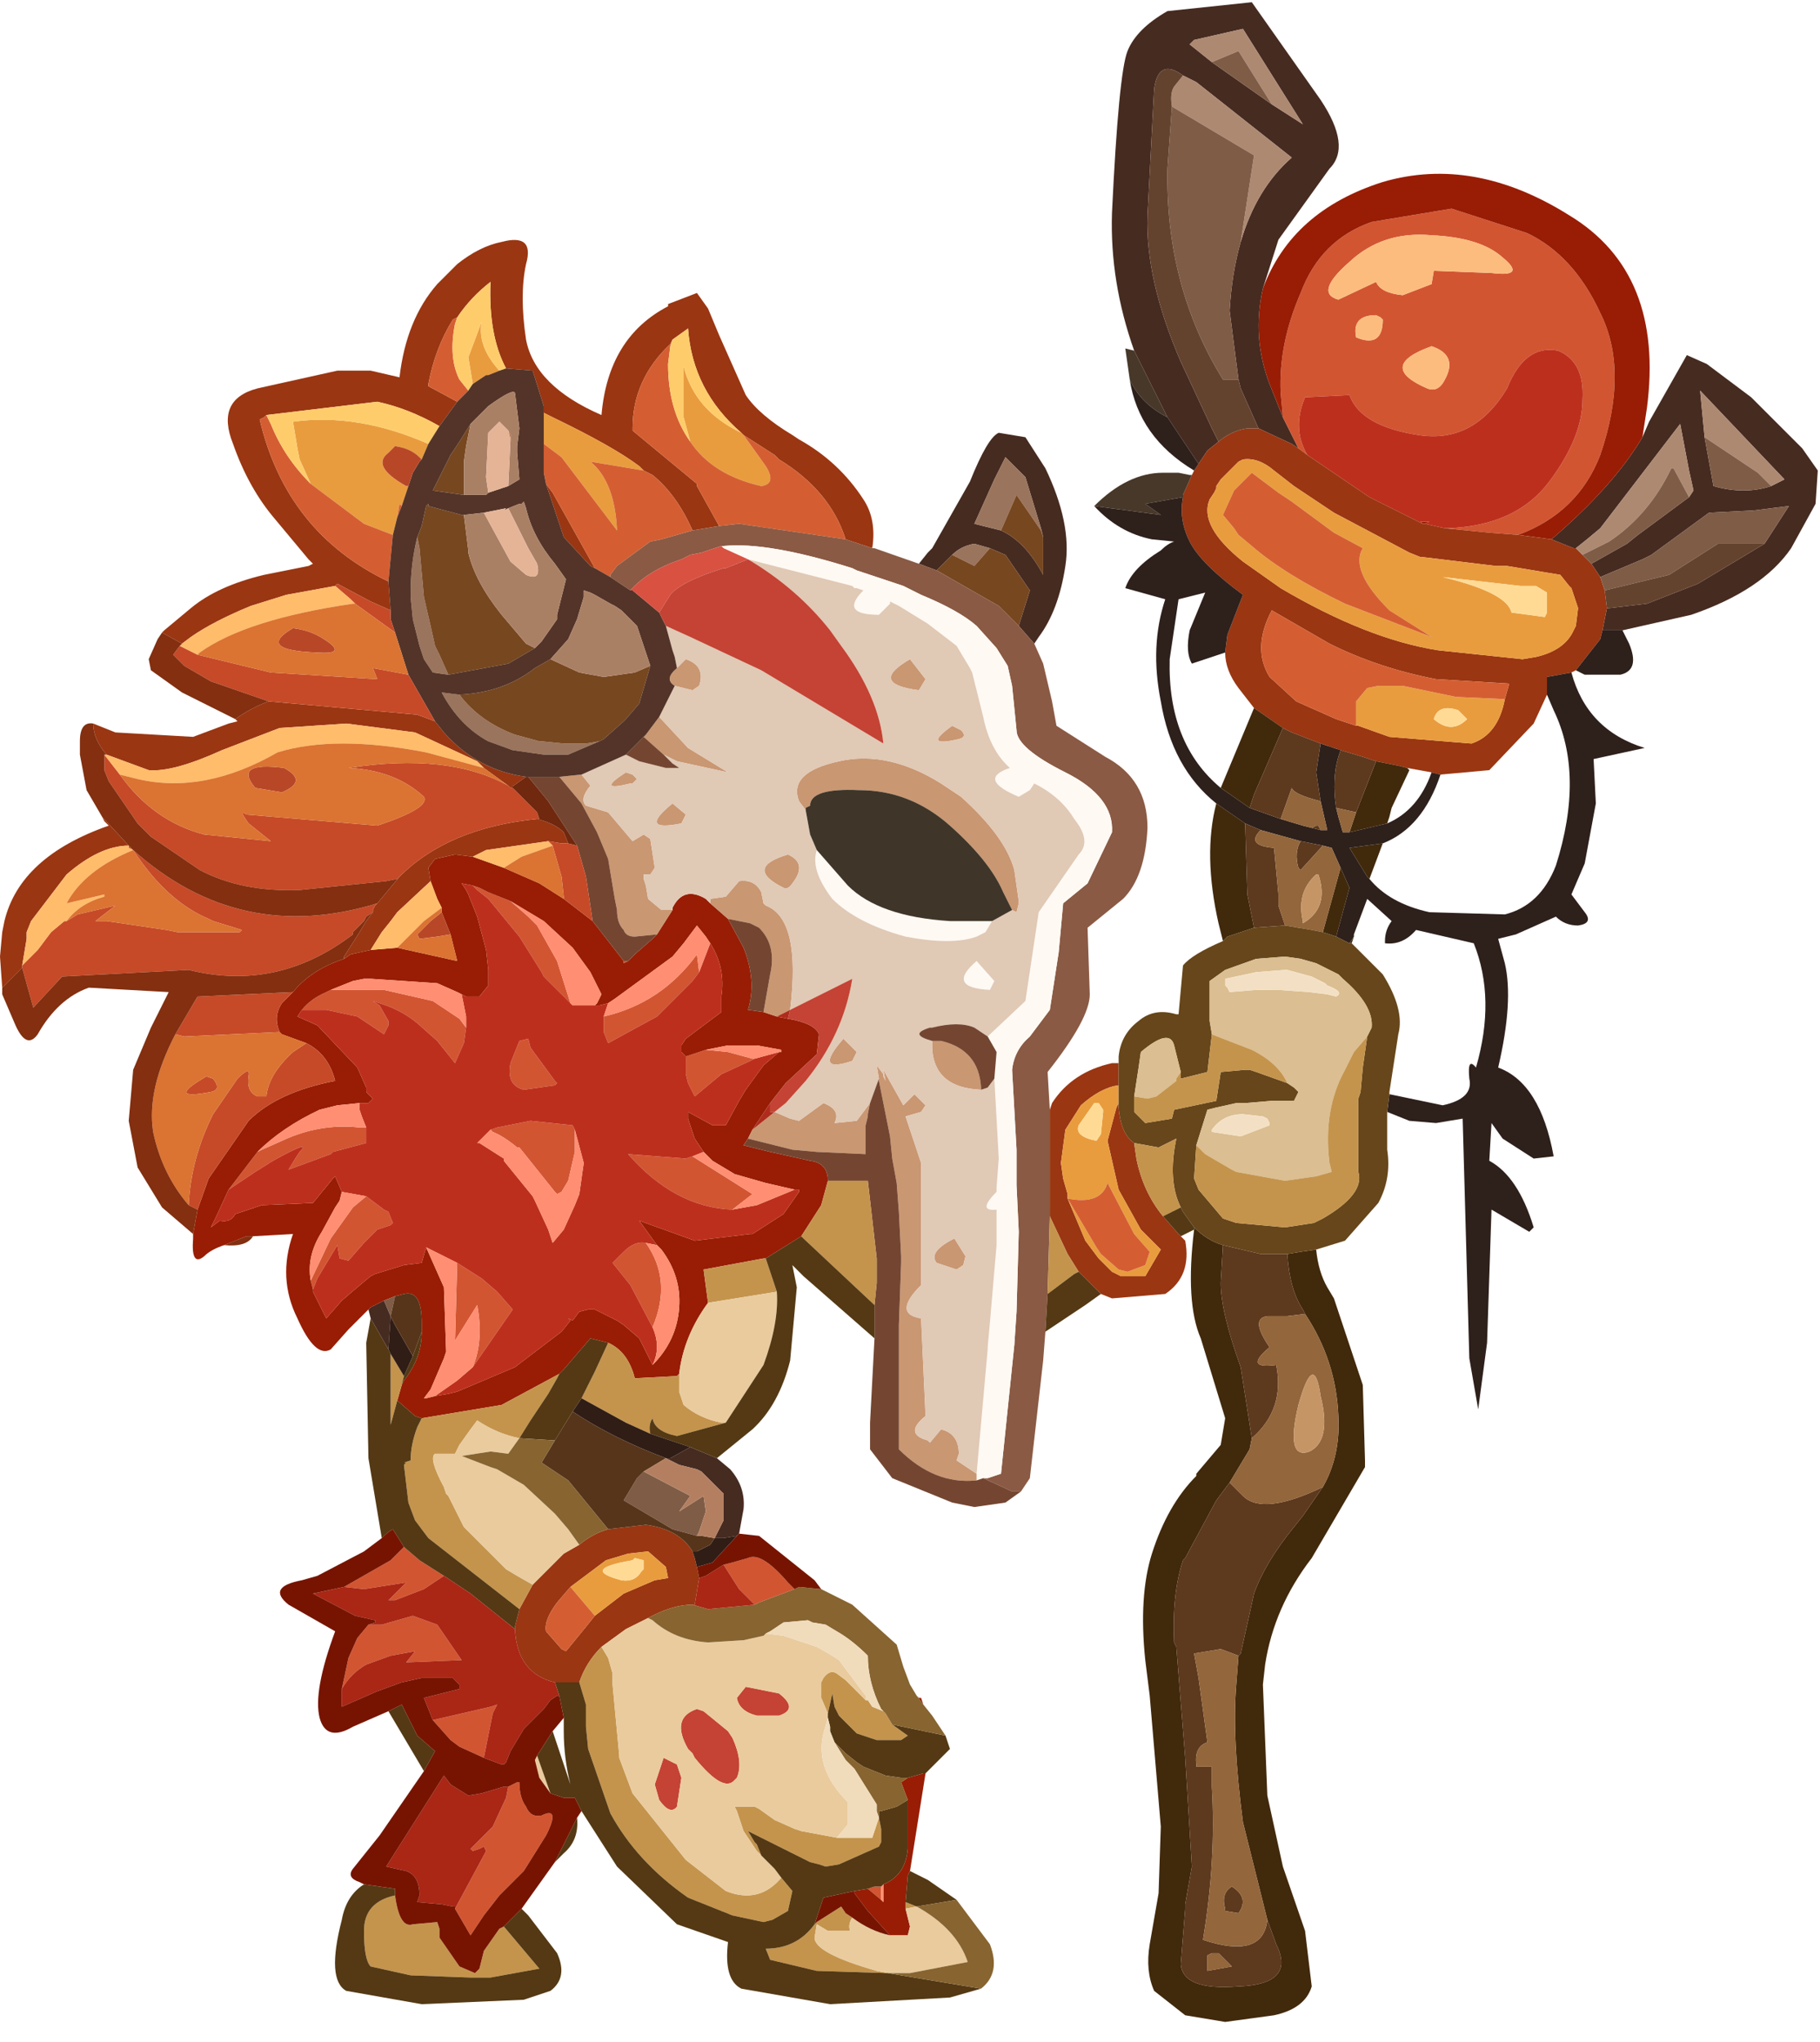 <?xml version="1.0" encoding="utf-8"?>
<svg version="1.1" id="Layer_1"
xmlns="http://www.w3.org/2000/svg"
xmlns:xlink="http://www.w3.org/1999/xlink"
xmlns:author="http://www.sothink.com"
width="41px" height="46px"
xml:space="preserve">
<g id="527" transform="matrix(1, 0, 0, 1, 0, 0)">
<path style="fill:#462B21;fill-opacity:1" d="M36.35,14.2L36.1 14.2L36.2 13.7L36.25 13.7L37.1 13.6L38.25 13.15L39.75 12.25L40.3 11.4L39.5 11.5L38.5 11.55L37.2 12.5L37 12.6L36.05 13L35.85 12.7L36.65 12.25L36.9 12.05L38.05 11.2L38.15 11.05L38.05 10.6L37.85 9.55L36.05 11.9L35.75 12.15L35.5 12.35L35.45 12.35L34.95 12.15Q36.35 10.95 37 9.85L37.15 9.5L38 8L38.45 8.2L39.45 8.95L40.6 10.1L40.95 10.6L40.9 11.35L40.35 12.35Q39.7 13.3 38.1 13.85L36.55 14.2L36.35 14.2M16.15,32.85L16.45 33.1Q16.8 33.5 16.75 34L16.65 34.55L16.6 34.6L16.3 34.65L16.1 34.65L16.3 34.25L16.3 33.65L15.8 33.15L15.7 33.1L15.3 33L15 32.85L15.1 32.85L15.55 32.6L16.15 32.85M8.8,29.65L8.75 30.4L8.35 29.7L8.3 29.5L8.35 29.45L8.65 29.3L8.8 29.65M20.7,12.7L20.9 12.45L21 12.35L21.85 10.85Q22.25 9.85 22.5 9.75L23.1 9.85L23.55 10.55Q24.15 11.8 24 12.75Q23.85 13.75 23.4 14.35L23.3 14.5L22.95 14.1L23.2 13.3L22.65 12.5L22.3 12.35L21.95 12.25Q21.65 12.3 21.45 12.5L21.1 12.85L20.7 12.7M25.55,7.9Q25 6.35 25.05 4.8Q25.2 1.65 25.4 1.15Q25.6 0.65 26.3 0.25L28.2 0.05L29.75 2.25Q30.45 3.3 29.95 3.8L28.8 5.4L28.45 6.5Q28.2 7.6 28.6 8.65L28.9 9.4L29.25 10.1L29.1 10L28.35 9.65L27.95 8.75L27.9 8.55L27.7 7Q27.75 6.15 27.95 5.45Q28.3 4.25 29.1 3.55L26.95 1.85L26.65 1.7Q26.1 1.3 26 2L25.85 4.85Q25.8 6.3 26.6 8.15L27.3 9.65L27.45 9.95L27.2 10.15L27 10.45L26.3 9.4L25.55 7.9M38.6,10.95Q39.3 11.15 39.9 10.95L40.2 10.8L38.3 8.8L38.4 9.85L38.6 10.95M27.3,1.4L28.65 2.35L29.35 2.8L28 0.65L26.9 0.9L26.8 1L27.3 1.4M23.5,12.95L23.5 12.1L23.45 11.9L23.1 10.75L22.65 10.3L22.4 10.8L21.95 11.8L22.55 11.95Q23.1 12.2 23.5 12.95" />
<path style="fill:#D25532;fill-opacity:1" d="M33.55,12L32.55 11.9L32.6 11.9Q34.15 11.85 34.9 10.85Q35.65 9.85 35.65 9Q35.7 8.15 35.1 7.9Q34.35 7.75 33.95 8.75Q33.2 10 31.95 9.8Q30.65 9.6 30.4 8.9L29.4 8.95Q29.1 9.65 29.45 10.25L29.25 10.1L28.9 9.4L28.85 8.85Q28.8 7.75 29.3 6.6Q29.75 5.4 30.9 5L32.7 4.7L34.4 5.25Q35.45 5.75 36.05 7.05Q36.7 8.35 36.05 10.25Q35.55 11.55 34.2 12.05L33.55 12M30.4,5.9Q29.6 6.6 30.15 6.75L31 6.35Q31.1 6.6 31.6 6.65L32.25 6.4L32.3 6.1L33.6 6.15Q34.4 6.25 33.85 5.8Q33.35 5.35 32.25 5.3Q31.15 5.2 30.4 5.9M31.15,7.2L31.1 7.15L31 7.1Q30.45 7.1 30.55 7.6Q31.15 7.85 31.15 7.2M32.25,7.8Q31 8.25 32.15 8.75Q32.4 8.85 32.55 8.55Q32.85 8 32.25 7.8M7.9,22.3L8.2 22.3L8.65 22.3L9.75 22.55L10.35 22.95L10.5 23.15L10.45 23.5L10.25 23.95L9.85 23.45L9.4 23.05Q9.1 22.8 8.7 22.65L8.4 22.55L8.55 22.65L8.75 23L8.75 23.1L8.65 23.3L8.05 22.9L7.35 22.75L6.8 22.75Q7 22.5 7.35 22.35L7.45 22.3L7.9 22.3M12.85,22.6L12.8 22.55L12.25 22L12.2 21.9L11.7 21.1L11 20.25L10.75 20.05L10.65 19.95L10.8 20L11 20.1L11.5 20.3L11.9 20.65L12.1 20.85L12.55 21.65L12.85 22.6M16.9,23.9L16.25 24.2L15.65 24.7L15.5 24.4L15.45 24.2L15.45 23.8L15.9 23.65L16.4 23.7L16.95 23.85L17 23.85L16.9 23.9M7.45,27.9L7.95 27.2L8.25 26.95L8.65 27.25L8.75 27.3L8.85 27.55L8.8 27.6L8.5 27.7L8.2 28L7.85 28.4L7.65 28.35L7.6 28.05L7.15 28.8L7.05 29.05L7 28.85L7.45 27.9M5.9,25.9L6.35 25.7Q7.2 25.3 8.1 25.4L8.25 25.4L8.25 25.75L7.5 25.95L7.45 26L6.5 26.35L6.65 26.1L6.75 25.95Q7.05 25.65 6.15 26.15L5.75 26.4L5.15 26.8L5.8 25.95L5.9 25.9M11.95,23.6L12.5 24.35L12.55 24.4L12.5 24.45L11.8 24.55Q11.4 24.45 11.5 23.95L11.7 23.45L11.9 23.4L11.95 23.6M15.7,21.5L15.75 21.9L15.6 22.1L14.9 22.8L14.8 22.9L13.7 23.5L13.6 23.25L13.6 23.15L13.6 22.9Q14.9 22.6 15.7 21.5M16.95,26.9L16.5 27.25Q15.2 27.2 14.15 26L15.45 26.1L15.6 26.05L16.95 26.9M12.95,25.45L12.95 25.95L12.8 26.6L12.65 26.85L12.55 26.9L12.5 26.85L11.7 25.85L11.65 25.85Q11.35 25.6 11.1 25.5L11.05 25.45L11.2 25.4L11.95 25.25L12.9 25.35L12.95 25.45M10.85,28.8L11.2 29.1L11.55 29.5L10.65 30.8Q10.9 30.2 10.75 29.4L10.25 30.2L10.3 28.45L10.85 28.8M14.2,28.95L13.8 28.45L14.05 28.2Q14.3 27.95 14.55 28Q15.15 28.85 14.7 29.9L14.2 28.95M17,36.15L16.65 35.8L16.3 35.25L16.5 35.2L16.85 35.1Q17.15 34.95 17.75 35.65L17.9 35.8L17.1 36.1L17 36.15M8.8,35.15L9.1 34.85L9.45 35.15L10 35.5L9.55 35.8L8.9 36.05L8.75 36.05L9.15 35.65L8.2 35.8L7.75 35.75L8.8 35.15M7.85,37.35L8.05 36.9L8.3 36.6L8.6 36.6L9.3 36.4L9.85 36.6L10.4 37.4L9.15 37.45L9.35 37.2L8.8 37.3L8.25 37.5Q7.9 37.7 7.7 38.05L7.85 37.35M10.35,39.35L10.15 39.2L9.75 38.75L11.05 38.45L11.2 38.4L11.1 38.6L10.9 39.6L10.35 39.35M11.45,40.25L11.65 40.15L11.7 40.15Q11.7 40.5 11.85 40.7Q11.95 40.95 12.2 40.9Q12.6 40.7 12.35 41.25L12.3 41.35L11.8 42.15L11.4 42.55L11.25 42.7L10.9 43.15L10.6 43.6L10.25 43L10.95 41.7L10.9 41.6L10.8 41.65L10.65 41.7L10.6 41.65L10.7 41.55L11.1 41.15L11.4 40.5L11.45 40.25M19.85,42.55L19.85 42.8L19.55 42.55L19.7 42.5L19.85 42.5L19.85 42.55" />
<path style="fill:#981D04;fill-opacity:1" d="M20.65,38.2L20.7 38.25L20.75 38.25L20.8 38.4L20.65 38.2M20.45,42.25L20.4 42.85L20.4 42.95L20.4 43L20.5 43.4L20.45 43.6L20.05 43.6L19.55 43.05L19.25 42.65L19.25 42.6L19.55 42.55L19.85 42.8L19.9 42.85L19.9 42.6L19.9 42.45Q20.4 42.25 20.45 41.65L20.45 40.55L20.3 40.15L20.45 40.05L20.8 39.95L20.85 39.95L20.5 42.15L20.45 42.25M4.45,27.25L4.7 26.55L5.6 25.25Q6.25 24.6 7.55 24.35Q7.4 23.75 6.9 23.5L6.35 23.3L6.3 23.25Q6.15 22.9 6.35 22.6L6.6 22.35Q7 21.85 7.75 21.6L7.9 21.5L8.35 21.4L8.95 21.35L10.3 21.65L10.15 21.05L9.95 20.55L9.95 20.45L9.85 20.25L9.7 19.85L9.65 19.55L9.8 19.35L10.25 19.25L10.65 19.3L11.35 19.55L12.15 19.9L12.7 20.25L13.35 20.75L14.05 21.65L14.05 21.7L14.15 21.65L14.3 21.5L14.7 21.15L14.8 21.05L15.15 20.5L15.15 20.45Q15.4 19.95 15.9 20.25L16 20.35L16.4 20.7L16.75 21.35Q17.05 22.1 16.85 22.75L17.2 22.8L17.5 22.9L17.75 22.95Q18.35 23.05 18.45 23.3L18.4 23.75L17.7 24.4L17.35 24.85L16.95 25.45L16.85 25.65L16.75 25.8L17.35 25.95L18.25 26.15Q18.65 26.2 18.65 26.6L18.5 27.15L18.05 27.85L17.25 28.35L17.2 28.35L15.85 28.6L15.95 29.35Q15.4 30.1 15.3 30.95L15.25 31L14.3 31.05Q14.15 30.45 13.7 30.25L13.3 30.15L12.7 30.85L12.6 30.95L11.3 31.65L9.5 31.95L9.35 31.9L8.95 31.55L9.05 31.2L9.1 31.1Q9.5 30.6 9.5 30L9.5 29.8Q9.5 29.05 9.1 29.15L8.9 29.2L8.65 29.3L8.35 29.45L8.3 29.5L7.85 29.95L7.45 30.4Q7.1 30.6 6.7 29.7Q6.25 28.8 6.6 27.8L5.7 27.85L5.55 27.85L5.05 28.05Q4.75 28.15 4.6 28.3Q4.3 28.55 4.35 27.9L4.35 27.8L4.45 27.25M28.6,8.65Q28.2 7.6 28.45 6.5Q29.1 4.75 31.15 4.1Q33.2 3.5 35.35 4.85Q37.5 6.15 37.1 9.2L37 9.85Q36.35 10.95 34.95 12.15L34.2 12.05Q35.55 11.55 36.05 10.25Q36.7 8.35 36.05 7.05Q35.45 5.75 34.4 5.25L32.7 4.7L30.9 5Q29.75 5.4 29.3 6.6Q28.8 7.75 28.85 8.85L28.9 9.4L28.6 8.65M32,11.75L32.2 11.75L32.1 11.8L32.05 11.8L32 11.75M7.6,24.9L7.2 25Q6.35 25.4 5.8 25.95L5.15 26.8L4.85 27.45L4.75 27.65L4.95 27.5Q5.2 27.55 5.3 27.35L5.9 27.15L7.05 27.1L7.5 26.55L7.55 26.5L7.7 26.85L7.65 27.05L7.55 27.2L7.25 27.75Q6.9 28.3 7 28.85L7.05 29.05L7.05 29.1L7.35 29.7L7.7 29.3L8.05 29L8.35 28.75L8.45 28.7L9.1 28.5L9.5 28.45L9.6 28.1L10 29L10.05 30.45L10 30.6L9.7 31.3L9.55 31.5L9.6 31.5L9.8 31.45L10.1 31.4L10.3 31.35L11.6 30.8L12.65 30L12.85 29.75L12.8 29.7L12.9 29.75L13.05 29.55L13.25 29.5L13.4 29.5L13.9 29.75L14.05 29.85L14.4 30.15L14.7 30.75Q15.25 30.2 15.3 29.45Q15.35 28.75 14.9 28.15L14.8 28.05L14.4 27.5L15.65 27.95L16.9 27.8L16.95 27.8L17.65 27.35L18 26.85L18 26.8L17.9 26.8L17.25 26.65L16.55 26.45L16.05 26.15L15.85 25.95L15.65 25.65L15.5 25.2L15.5 25.15L15.5 25.05L16.05 25.35L16.35 25.35L16.65 24.8L16.8 24.55L17.2 24L17.55 23.7L17.6 23.7L17.6 23.65L17.05 23.55L16.4 23.55L15.9 23.65L15.45 23.8L15.35 23.7L15.35 23.65L15.35 23.55L15.45 23.4L16.25 22.8L16.25 22.45Q16.35 21.8 16 21.25L15.9 21.1L15.7 20.85L15.4 21.25L15.15 21.55L13.85 22.5L13.7 22.6L13.5 22.65L13.4 22.65L13.45 22.6L13.55 22.4L13.3 21.9L12.9 21.35L12.25 20.75L11.5 20.3L11 20.1L10.8 20L10.65 19.95L10.4 19.9L10.5 20.05L10.55 20.15L10.75 20.65L10.95 21.4L11 21.85L11 21.9L11 22.2L10.8 22.45L10.5 22.45L10.4 22.4L10.3 22.35L9.85 22.15L8.35 22.05L8.2 22.05L7.95 22.1L7.45 22.3L7.35 22.35Q7 22.5 6.8 22.75L6.7 22.9L7.15 23.1L8.05 24.05L8.25 24.5L8.25 24.6L8.4 24.75L8.3 24.85L8.15 24.85L8.1 24.85L7.6 24.9" />
<path style="fill:#FCBC7D;fill-opacity:1" d="M32.25,5.3Q33.35 5.35 33.85 5.8Q34.4 6.25 33.6 6.15L32.3 6.1L32.25 6.4L31.6 6.65Q31.1 6.6 31 6.35L30.15 6.75Q29.6 6.6 30.4 5.9Q31.15 5.2 32.25 5.3M30.55,7.6Q30.45 7.1 31 7.1L31.1 7.15L31.15 7.2Q31.15 7.85 30.55 7.6M32.55,8.55Q32.4 8.85 32.15 8.75Q31 8.25 32.25 7.8Q32.85 8 32.55 8.55" />
<path style="fill:#BD2F1D;fill-opacity:1" d="M32.05,11.8L30.85 11.2L29.45 10.25Q29.1 9.65 29.4 8.95L30.4 8.9Q30.65 9.6 31.95 9.8Q33.2 10 33.95 8.75Q34.35 7.75 35.1 7.9Q35.7 8.15 35.65 9Q35.65 9.85 34.9 10.85Q34.15 11.85 32.6 11.9L32.55 11.9L32.1 11.8L32.2 11.75L32 11.75L32.05 11.8M8.25,26.95L7.7 26.85L7.55 26.5L7.5 26.55L7.05 27.1L5.9 27.15L5.3 27.35Q5.2 27.55 4.95 27.5L4.75 27.65L4.85 27.45L5.15 26.8L5.75 26.4L6.15 26.15Q7.05 25.65 6.75 25.95L6.65 26.1L6.5 26.35L7.45 26L7.5 25.95L8.25 25.75L8.25 25.4L8.15 25.15L8.1 25L8.1 24.85L8.15 24.85L8.3 24.85L8.4 24.75L8.25 24.6L8.25 24.5L8.05 24.05L7.15 23.1L6.7 22.9L6.8 22.75L7.35 22.75L8.05 22.9L8.65 23.3L8.75 23.1L8.75 23L8.55 22.65L8.4 22.55L8.7 22.65Q9.1 22.8 9.4 23.05L9.85 23.45L10.25 23.95L10.45 23.5L10.5 23.15L10.5 22.95L10.5 22.9L10.4 22.4L10.5 22.45L10.8 22.45L11 22.2L11 21.9L11 21.85L10.95 21.4L10.75 20.65L10.55 20.15L10.5 20.05L10.4 19.9L10.65 19.95L10.75 20.05L11 20.25L11.7 21.1L12.2 21.9L12.25 22L12.8 22.55L12.85 22.6L12.9 22.65L13.4 22.65L13.5 22.65L13.7 22.6L13.6 22.9L13.6 23.15L13.6 23.25L13.7 23.5L14.8 22.9L14.9 22.8L15.6 22.1L15.75 21.9L16 21.25Q16.35 21.8 16.25 22.45L16.25 22.8L15.45 23.4L15.35 23.55L15.35 23.65L15.35 23.7L15.45 23.8L15.45 24.2L15.5 24.4L15.65 24.7L16.25 24.2L16.9 23.9L17 23.85L17.55 23.7L17.2 24L16.8 24.55L16.65 24.8L16.35 25.35L16.05 25.35L15.5 25.05L15.5 25.15L15.5 25.2L15.65 25.65L15.85 25.95L15.6 26.05L15.45 26.1L14.15 26Q15.2 27.2 16.5 27.25L17.05 27.15L17.9 26.8L18 26.8L18 26.85L17.65 27.35L16.95 27.8L16.9 27.8L15.65 27.95L14.4 27.5L14.8 28.05L14.55 28Q14.3 27.95 14.05 28.2L13.8 28.45L14.2 28.95L14.7 29.9Q14.9 30.35 14.7 30.75L14.4 30.15L14.05 29.85L13.9 29.75L13.4 29.5L13.25 29.5L13.05 29.55L12.9 29.75L12.8 29.7L12.85 29.75L12.65 30L11.6 30.8L10.3 31.35L10.1 31.4L9.8 31.45L10.3 31.1L10.65 30.8L11.55 29.5L11.2 29.1L10.85 28.8L10.3 28.45L9.6 28.1L9.5 28.45L9.1 28.5L8.45 28.7L8.35 28.75L8.05 29L7.7 29.3L7.35 29.7L7.05 29.1L7.05 29.05L7.15 28.8L7.6 28.05L7.65 28.35L7.85 28.4L8.2 28L8.5 27.7L8.8 27.6L8.85 27.55L8.75 27.3L8.65 27.25L8.25 26.95M11.9,23.4L11.7 23.45L11.5 23.95Q11.4 24.45 11.8 24.55L12.5 24.45L12.55 24.4L12.5 24.35L11.95 23.6L11.9 23.4M12.9,25.35L11.95 25.25L11.2 25.4L11.05 25.45L10.75 25.75L10.8 25.75L11.35 26.1L11.35 26.15L12 26.95L12.05 27.05L12.35 27.7L12.45 28L12.7 27.7L12.95 27.15L13.05 26.9L13.15 26.2L12.95 25.45L12.9 25.35" />
<path style="fill:#9A3612;fill-opacity:1" d="M35.65,12.5L35.85 12.7L36.05 13L36.1 13.15L36.15 13.3L36.2 13.7L36.1 14.2L36.05 14.4L35.5 15.1L35.4 15.15L34.85 15.25L34.85 15.65L34.55 16.3L33.55 17.35L32.45 17.45L32.25 17.4L31.7 17.3L31.5 17.25L31 17.15L30.7 17.05L30.2 16.9L29.75 16.75L29.1 16.5L28.9 16.4L28.25 15.95L27.9 15.5Q27.6 15.1 27.6 14.7L27.65 14.3L28 13.4Q27.05 12.7 26.8 12.2Q26.55 11.7 26.65 11.2L26.65 11.15L26.85 10.7L26.9 10.6L27 10.45L27.2 10.15L27.45 9.95Q27.75 9.7 28.1 9.65L28.35 9.65L29.1 10L29.25 10.1L29.45 10.25L30.85 11.2L32.05 11.8L32.1 11.8L32.55 11.9L33.55 12L34.2 12.05L34.95 12.15L35.45 12.35L35.5 12.35L35.65 12.5M24.3,28.65L24.05 28.25L23.65 27.4L23.65 25L23.7 24.85Q24.15 24.15 25.05 23.95L25.2 23.95L25.2 24.45Q24.8 24.5 24.35 24.9L24 25.45L23.9 26.2L23.95 26.55L24.05 26.9L24.05 27L24.45 27.95L24.75 28.35L25.05 28.65L25.25 28.75L25.8 28.75L26.15 28.15L25.7 27.7L25.2 26.8L24.95 25.7L25.15 24.95L25.2 24.85L25.2 24.95Q25.25 25.55 25.55 25.75L25.6 26.1Q25.75 26.85 26.2 27.4L26.55 27.8L26.6 27.85L26.7 27.95Q26.85 28.75 26.25 29.15L25.05 29.25L24.8 29.15L24.3 28.65M0.05,22.25L0 21.55L0.05 21L0.1 20.75Q0.45 19.3 2.45 18.6L2.35 18.5L2.3 18.4L2.9 19.05Q2.25 19.05 1.5 19.7L0.7 20.75L0.6 21L0.6 21.15L0.5 21.75L0.5 21.8L0.05 22.25M11.5,17.75L11.45 17.7L10.9 17.3L10.75 17.15L9.35 16.5L7.8 16.3L6.3 16.4L5 16.9Q3.9 17.4 3.35 17.35L2.4 17Q2.1 16.65 2.1 16.3L2.6 16.5L4.35 16.6L5.15 16.3L5.35 16.25L5.3 16.2Q5.65 15.95 6.05 15.8L9.4 16.1L9.8 16.25L10 16.5Q10.75 17.35 11.85 17.5L11.5 17.75M9.9,9.6Q9.2 9.2 8.5 9.05L6 9.35L5.95 9.4L5.85 9.45Q6.45 12 8.75 13.1L8.8 13.75L8.35 13.55L7.6 13.15L7.55 13.2L6.45 13.4L5.65 13.65Q4.8 14 4.3 14.35L4.1 14.5L3.65 14.25L3.7 14.2L4.3 13.7Q4.9 13.2 5.95 12.95L6.95 12.75L7.05 12.7L6.95 12.6L6.2 11.7Q5.6 11 5.25 10Q4.85 9 5.8 8.75L7.6 8.35L8.35 8.35L9 8.5Q9.15 7.2 9.85 6.4L10.3 5.95Q10.8 5.55 11.3 5.45Q12.05 5.25 11.85 5.95Q11.7 6.65 11.85 7.65Q12.05 8.7 13.55 9.35Q13.7 7.6 15.05 6.9L15.05 6.85L15.7 6.6L15.95 6.95L16.2 7.55L16.8 8.9Q17.1 9.35 17.85 9.8L18 9.9Q18.9 10.4 19.45 11.25Q19.75 11.7 19.65 12.35L19.05 12.15Q18.7 11.05 17.55 10.35L17.45 10.25L16.75 9.8L16.7 9.75Q15.6 8.8 15.5 7.4L15.15 7.65L15.1 7.75Q14.25 8.55 14.25 9.65L14.25 9.7L15.7 10.9L15.7 10.95L16.2 11.85L15.6 11.95Q15.25 11.15 14.7 10.7L14.5 10.6L14.4 10.5Q13.8 10.05 12.45 9.4L12.25 9.3L12.25 9.15L12 8.35L11.4 8.3Q11 7.55 11.05 6.35Q10.6 6.7 10.3 7.15L10.2 7.2Q9.8 7.85 9.65 8.65L9.65 8.7L10.3 9.05L9.9 9.6M27.25,11.25Q27 11.85 28 12.65L28.85 13.25Q30.8 14.4 32.4 14.65L34.3 14.85L34.6 14.8Q35.25 14.65 35.45 14.2L35.5 14.1L35.55 13.7L35.4 13.25L35.35 13.2L35.15 12.95L33.95 12.75L33.7 12.75L32.05 12.55L32 12.55L31.75 12.45L30.05 11.55L29.9 11.45L29.45 11.15L29.15 10.95L28.7 10.6Q28.35 10.3 28 10.35L27.9 10.4L27.5 10.8L27.4 10.95L27.4 11L27.35 11.1L27.25 11.25M30.6,16.35L31.3 16.6L33.15 16.75Q33.75 16.55 33.9 15.75L34 15.4L32.35 15.3Q31.05 15.05 29.95 14.5L28.65 13.75Q28.2 14.6 28.6 15.25L29.2 15.8L30.1 16.2L30.55 16.35L30.6 16.35M12.3,10.9L12.45 11.1L13.4 12.8L13.3 12.75L12.7 12.1L12.3 10.9M8.95,20.55L8.8 20.75L8.6 21L8.35 21.4L7.9 21.5L7.75 21.6L7.75 21.55L8.1 21L8.25 20.75L8.4 20.55L8.4 20.5L8.45 20.4L8.5 20.35L9 19.75Q10.1 18.65 12.1 18.45Q12.5 18.55 12.7 18.75L12.8 19L12.65 19L12.35 18.95L10.95 19.15L10.65 19.3L10.25 19.25L9.8 19.35L9.65 19.55L9.7 19.85L8.95 20.55M13.7,34.45L14.55 34.35Q15.3 34.45 15.6 34.95L15.65 35.1L15.7 35.3L15.75 35.55L15.65 36.15L15.6 36.15Q15.15 36.15 14.6 36.45L14.1 36.7L13.55 37.1Q13.2 37.45 13.05 37.9L12.5 37.9Q11.65 37.7 11.6 36.7L11.6 36.65L11.7 36.25L12 35.7L12.65 35.05L12.7 35L13.05 34.8Q13.35 34.55 13.7 34.45M14.05,35.9L14.75 35.6L15.05 35.55L15 35.3L14.6 34.95L14.15 35L13.65 35.15L13.45 35.3L12.85 35.75L12.55 36.1Q12.25 36.5 12.3 36.75L12.65 37.15L12.75 37.2L13.2 36.65L13.4 36.4L14.05 35.9" />
<path style="fill:#AD8972;fill-opacity:1" d="M35.5,12.35L35.75 12.15L36.05 11.9L37.85 9.55L38.05 10.6L38.15 11.05L38.05 11.2L37.7 10.55L37.65 10.55Q37.15 11.6 36.25 12.2L35.65 12.5L35.5 12.35M39.6,10.65L38.4 9.85L38.3 8.8L40.2 10.8L39.9 10.95L39.6 10.65M26.8,1L26.9 0.9L28 0.65L29.35 2.8L28.65 2.35L27.9 1.15L27.3 1.4L26.8 1M26.95,1.85L29.1 3.55Q28.3 4.25 27.95 5.45L28.25 3.5L26.4 2.4Q26.35 2.1 26.45 1.95L26.65 1.7L26.95 1.85" />
<path style="fill:#7F5C46;fill-opacity:1" d="M35.65,12.5L36.25 12.2Q37.15 11.6 37.65 10.55L37.7 10.55L38.05 11.2L36.9 12.05L36.65 12.25L35.85 12.7L35.65 12.5M36.05,13L37 12.6L37.2 12.5L38.5 11.55L39.5 11.5L40.3 11.4L39.75 12.25L38.7 12.25L37.6 12.95L36.15 13.3L36.1 13.15L36.05 13M38.4,9.85L39.6 10.65L39.9 10.95Q39.3 11.15 38.6 10.95L38.4 9.85M27.3,1.4L27.9 1.15L28.65 2.35L27.3 1.4M27.7,7L27.9 8.55L27.55 8.55Q26.25 6.45 26.3 3.8L26.4 2.4L28.25 3.5L27.95 5.45Q27.75 6.15 27.7 7M15.55,33.7L15.3 34.05L15.85 33.7L15.9 34.05L15.75 34.5L15.7 34.6L15.15 34.45L14.05 33.8L14.35 33.3L14.5 33.15L15.55 33.7M8.9,29.2L8.8 29.65L8.65 29.3L8.9 29.2" />
<path style="fill:#64432E;fill-opacity:1" d="M36.15,13.3L37.6 12.95L38.7 12.25L39.75 12.25L38.25 13.15L37.1 13.6L36.25 13.7L36.2 13.7L36.15 13.3M26.3,3.8Q26.25 6.45 27.55 8.55L27.9 8.55L27.95 8.75L28.35 9.65L28.1 9.65Q27.75 9.7 27.45 9.95L27.3 9.65L26.6 8.15Q25.8 6.3 25.85 4.85L26 2Q26.1 1.3 26.65 1.7L26.45 1.95Q26.35 2.1 26.4 2.4L26.3 3.8" />
<path style="fill:#9A745C;fill-opacity:1" d="M21.95,12.75L21.45 12.5Q21.65 12.3 21.95 12.25L22.3 12.35L21.95 12.75M23.45,11.95L22.9 11.15L22.55 11.95L21.95 11.8L22.4 10.8L22.65 10.3L23.1 10.75L23.45 11.9L23.5 12.1L23.45 11.95M9.45,12.35L9.55 13.45L9.7 14.1L9.8 14.55L9.9 14.75L10.1 15.2L9.75 15.15L9.55 14.85L9.45 14.55L9.3 13.95L9.25 13.45L9.25 13.35Q9.25 12.7 9.4 12.1L9.45 12.35M13.5,16.7L12.8 17L12.55 17L12.25 17L11.55 16.9L11 16.7Q10.35 16.35 9.95 15.6L10.35 15.65Q10.8 16.25 11.6 16.55L12.15 16.7L12.2 16.7L12.7 16.75L13.2 16.75L13.5 16.7" />
<path style="fill:#774720;fill-opacity:1" d="M22.5,13.65L21.1 12.85L21.45 12.5L21.95 12.75L22.3 12.35L22.65 12.5L23.2 13.3L22.95 14.1L22.5 13.65M23.5,12.1L23.5 12.95Q23.1 12.2 22.55 11.95L22.9 11.15L23.45 11.95L23.5 12.1M10.45,11.15L9.75 11.05L9.8 10.95L10.15 10.25L10.35 9.95L10.6 9.55L10.5 10.05L10.45 10.4L10.45 11.15M9.4,12.1L9.5 11.85L9.6 11.4L9.65 11.35L9.65 11.4L10.4 11.6L10.45 11.6L10.55 12.4L10.55 12.45Q10.7 13.1 11.3 13.85L11.85 14.5L12.05 14.6L11.45 14.95L10.1 15.2L9.9 14.75L9.8 14.55L9.7 14.1L9.55 13.45L9.45 12.35L9.4 12.1M13.2,16.75L12.7 16.75L12.2 16.7L12.15 16.7L11.6 16.55Q10.8 16.25 10.35 15.65Q11.35 15.6 12.05 15.05L12.4 14.85L13.05 15.15L13.6 15.25L14.3 15.15L14.65 15L14.4 15.85L14.1 16.2L14.05 16.25L13.6 16.65L13.5 16.7L13.2 16.75" />
<path style="fill:#483829;fill-opacity:1" d="M26.65,11.2L25.8 11.35L26.15 11.6L24.65 11.4Q25.4 10.65 26.2 10.65L26.55 10.65L26.8 10.7L26.85 10.7L26.65 11.15L26.65 11.2M26.3,9.4Q25.7 9.1 25.45 8.55L25.35 7.85L25.55 7.9L26.3 9.4" />
<path style="fill:#2E201B;fill-opacity:1" d="M36.1,14.2L36.35 14.2L36.55 14.2L36.7 14.5Q36.95 15.1 36.5 15.2L35.7 15.2L35.5 15.1L36.05 14.4L36.1 14.2M31.15,19L30.4 19.1L30.8 19.75L30.85 19.8Q31.3 20.35 32.2 20.55L33.9 20.6Q34.7 20.4 35.05 19.5Q35.7 17.45 35 16L34.85 15.65L34.85 15.25L35.4 15.15Q35.75 16.45 37.05 16.85L35.9 17.1L35.95 18.1L35.7 19.45L35.4 20.15L35.7 20.55Q35.9 20.8 35.55 20.85Q35.25 20.85 35.05 20.65L34.15 21.05L33.75 21.15L33.9 21.7Q34.1 22.55 33.75 24.05Q34.7 24.4 35 26.05L34.55 26.1L33.85 25.65L33.6 25.3L33.55 26.15Q34.2 26.5 34.55 27.65L34.45 27.75L33.6 27.25L33.5 30.25L33.3 31.75L33.1 30.6L32.95 25.2L32.35 25.3L31.75 25.25L31.25 25.05L31.3 24.65L32.5 24.9Q33.2 24.75 33.1 24.3Q33.05 23.8 33.25 24.05Q33.7 22.5 33.2 21.25L31.9 20.95Q31.6 21.3 31.2 21.25L31.2 21.2Q31.2 20.95 31.35 20.75L30.8 20.25L30.5 21.05L30.5 21.1L30.4 21.25L30.1 21.1L30.4 20L30.2 19.55L30 19.1L29.8 19.05L29.3 18.95L28.4 18.7L28.05 18.55L27.4 18.1Q26.4 17.3 26.15 15.8Q25.9 14.55 26.25 13.5L25.35 13.25Q25.5 12.8 26.15 12.4Q26.3 12.25 26.45 12.2L25.95 12.15Q25.2 12 24.65 11.4L26.15 11.6L25.8 11.35L26.65 11.2Q26.55 11.7 26.8 12.2Q27.05 12.7 28 13.4L27.65 14.3L27.6 14.7L26.85 14.95Q26.7 14.7 26.8 14.2L27.15 13.35L26.55 13.5L26.35 14.85Q26.3 16.75 27.5 17.75L28.15 18.2L28.85 18.45L29.35 18.6L29.55 18.65L29.75 18.7L29.9 18.7L29.75 18.05L29.65 17.4L29.75 16.75L30.2 16.9L30.15 17.05Q30 17.55 30.1 18.2L30.15 18.4L30.25 18.75L30.4 18.75L31.25 18.55Q31.95 18.25 32.25 17.4L32.45 17.45Q32.05 18.65 31.15 19M26.3,9.4L27 10.45L26.9 10.6Q25.65 9.85 25.45 8.55Q25.7 9.1 26.3 9.4" />
<path style="fill:#E99C3E;fill-opacity:1" d="M27.35,11.1L27.4 11L27.4 10.95L27.5 10.8L27.9 10.4L28 10.35Q28.35 10.3 28.7 10.6L29.15 10.95L29.45 11.15L29.9 11.45L30.05 11.55L31.75 12.45L32 12.55L32.05 12.55L33.7 12.75L33.95 12.75L35.15 12.95L35.35 13.2L35.4 13.25L35.55 13.7L35.5 14.1L35.45 14.2Q35.25 14.65 34.6 14.8L34.3 14.85L32.4 14.65Q30.8 14.4 28.85 13.25L28 12.65Q27 11.85 27.25 11.25L27.35 11.1M27.8,11.9L27.9 12.05L28.2 12.3Q28.95 12.95 30.3 13.6L32.25 14.35L31.3 13.75Q30.4 12.85 30.7 12.35L30.05 12L29.1 11.3L28.8 11.1L28.2 10.65L27.95 10.9L27.8 11.05L27.55 11.6L27.8 11.9M33.9,15.75Q33.75 16.55 33.15 16.75L31.3 16.6L30.6 16.35L30.55 16.35L30.55 15.8L30.8 15.5L31.05 15.45L31.45 15.45L31.6 15.45L32.8 15.7L33.9 15.75M34.85,13.35L34.6 13.2L34.5 13.2L34.45 13.2L34.25 13.2L32.5 13Q33.95 13.35 34.05 13.8L34.8 13.9L34.85 13.8L34.85 13.35M32.3,16.2Q32.7 16.55 33.05 16.2L32.85 16Q32.4 15.85 32.3 16.2M16.75,9.8L17.25 10.5Q17.5 10.9 17.15 10.95Q16.05 10.7 15.55 9.95L15.4 9.4L15.4 8.25Q15.65 9.25 16.7 9.75L16.75 9.8M10.65,8.65L10.55 8.05L10.85 7.25Q10.75 7.8 11.25 8.35L11 8.45L10.95 8.45L10.65 8.65M12.45,9.4Q13.8 10.05 14.4 10.5L14.5 10.6L13.3 10.4Q13.85 10.85 13.9 11.95L12.65 10.3L12.25 10L12.25 9.3L12.45 9.4M9.5,10.35L9.45 10.3Q9.25 10.1 8.9 10.05L8.75 10.2Q8.35 10.5 9.15 10.95L9.2 10.95L9.05 11.4L9 11.35L8.95 11.65L8.85 12.05L8.2 11.8L7 10.9L6.75 10.35L6.7 10.1L6.6 9.5Q8.05 9.3 9.65 10L9.5 10.35M12.85,35.75L13.45 35.3L13.65 35.15L14.15 35L14.6 34.95L15 35.3L15.05 35.55L14.75 35.6L14.05 35.9L13.4 36.4L12.85 35.75M14.5,35.15L14.3 35.1L14.25 35.15Q13.05 35.35 14 35.6Q14.3 35.65 14.45 35.4L14.5 35.35L14.5 35.15M25.2,24.85L25.15 24.95L24.95 25.7L25.2 26.8L25.7 27.7L26.15 28.15L25.8 28.75L25.25 28.75L25.05 28.65L24.75 28.35L24.45 27.95L24.05 27L24.05 26.9L23.95 26.55L23.9 26.2L24 25.45L24.35 24.9Q24.8 24.5 25.2 24.45L25.2 24.85M25.8,28.5L25.9 28.2L25.55 27.8L24.95 26.65Q24.8 27.15 24.05 27L24.7 28.1L24.8 28.25L25.2 28.6L25.4 28.65L25.8 28.5M24.75,24.85L24.65 24.85L24.3 25.35Q24.2 25.6 24.7 25.7L24.8 25.55L24.85 25.05L24.85 25L24.75 24.85" />
<path style="fill:#D45E32;fill-opacity:1" d="M27.55,11.6L27.8 11.05L27.95 10.9L28.2 10.65L28.8 11.1L29.1 11.3L30.05 12L30.7 12.35Q30.4 12.85 31.3 13.75L32.25 14.35L30.3 13.6Q28.95 12.95 28.2 12.3L27.9 12.05L27.8 11.9L27.55 11.6M32.8,15.7L31.6 15.45L31.45 15.45L31.05 15.45L30.8 15.5L30.55 15.8L30.55 16.35L30.1 16.2L29.2 15.8L28.6 15.25Q28.2 14.6 28.65 13.75L29.95 14.5Q31.05 15.05 32.35 15.3L34 15.4L33.9 15.75L32.8 15.7M17.15,10.95Q17.5 10.9 17.25 10.5L16.75 9.8L17.45 10.25L17.55 10.35Q18.7 11.05 19.05 12.15L16.65 11.8L16.2 11.85L15.7 10.95L15.7 10.9L14.25 9.7L14.25 9.65Q14.25 8.55 15.1 7.75L15.15 7.65L15.1 7.8L15.05 8.2Q15.05 9.25 15.55 9.95Q16.05 10.7 17.15 10.95M10.3,9.05L9.65 8.7L9.65 8.65Q9.8 7.85 10.2 7.2L10.3 7.15L10.25 7.3Q10.1 8.05 10.35 8.55L10.55 8.8L10.3 9.05M14.7,10.7Q15.25 11.15 15.6 11.95L14.9 12.15L14.65 12.2L13.9 12.75L13.75 12.95L13.75 13L13.4 12.8L12.45 11.1L12.3 10.9L12.25 10.65L12.25 10L12.65 10.3L13.9 11.95Q13.85 10.85 13.3 10.4L14.5 10.6L14.7 10.7M11.45,9.7L11.5 9.8L11.5 9.9L11.45 9.7M8.75,13.1Q6.45 12 5.85 9.45L5.95 9.4L6 9.35L6.1 9.55Q6.4 10.3 7 10.9L8.2 11.8L8.85 12.05L8.75 13.1M8.95,11.65L9 11.35L9.05 11.4L8.95 11.65M13.4,36.4L13.2 36.65L12.75 37.2L12.65 37.15L12.3 36.75Q12.25 36.5 12.55 36.1L12.85 35.75L13.4 36.4M25.4,28.65L25.2 28.6L24.8 28.25L24.7 28.1L24.05 27Q24.8 27.15 24.95 26.65L25.55 27.8L25.9 28.2L25.8 28.5L25.4 28.65" />
<path style="fill:#41290C;fill-opacity:1" d="M28,41.05Q27.75 39.15 27.85 37.95L27.9 37.3L27.95 37.25L28.25 35.9Q28.5 35.2 29.15 34.4L29.35 34.15L29.8 33.5Q30.2 32.8 30.15 31.9Q30.1 30.65 29.4 29.6L29.35 29.5Q29.05 29.05 29 28.25L29.3 28.2L29.65 28.15Q29.7 28.65 29.9 29L30.05 29.25L30.7 31.2L30.75 32.9L30.75 33.05L29.55 35.1Q28.7 36.2 28.5 37.5L28.45 37.95L28.55 40.45L28.9 42.05L29.4 43.5L29.55 44.75Q29.4 45.25 28.7 45.4L27.6 45.55L26.7 45.4L26 44.85Q25.8 44.4 25.9 43.8L26.1 42.65L26.15 41.15L25.9 38.2L25.8 37.4Q25.65 35.95 25.95 35Q26.3 33.9 26.95 33.25L26.95 33.2L27.5 32.55L27.6 31.95L27.05 30.15Q26.7 29.35 26.9 27.7L26.9 27.65Q27.2 27.95 27.55 28.05L27.5 28.9Q27.5 29.55 27.95 30.8L28.2 32.4L28.15 32.65L27.7 33.4L27.4 33.8L26.7 35.1L26.65 35.15Q26.4 35.9 26.45 37L26.5 37.1L26.7 39.6L26.85 42.05L26.7 42.9L26.7 43L26.6 44.25Q26.65 44.85 27.9 44.75Q29.2 44.7 28.75 43.8L28.55 43.25L28 41.05M27.55,21.2L27.45 20.8Q27.1 19.25 27.4 18.1L28.05 18.55L28.1 20.15L28.25 20.9L27.65 21.1L27.55 21.2M28.25,15.95L28.9 16.4L28.25 17.9L28.15 18.2L27.5 17.75L28.25 15.95M30.4,18.75L30.55 18.3L31 17.15L31.5 17.25L31.7 17.3L31.75 17.35L31.35 18.2L31.3 18.4L31.25 18.55L30.4 18.75M29.8,21L30.2 19.55L30.4 20L30.1 21.1L29.8 21M30.4,21.25L30.5 21.1L30.45 21.25L30.4 21.25M30.85,19.8L30.8 19.75L30.4 19.1L31.15 19L30.85 19.8" />
<path style="fill:#5D391E;fill-opacity:1" d="M28.15,18.2L28.25 17.9L28.9 16.4L29.1 16.5L29.75 16.75L29.65 17.4L29.75 18.05Q29.15 17.9 29.1 17.75L28.85 18.45L28.15 18.2M30.1,18.2Q30 17.55 30.15 17.05L30.2 16.9L30.7 17.05L31 17.15L30.55 18.3L30.1 18.2M29.55,18.65L29.65 18.6L29.7 18.6L29.75 18.7L29.55 18.65M28.25,20.9L28.1 20.15L28.05 18.55L28.4 18.7Q28.05 19.05 28.7 19.1L28.8 20.15L28.8 20.4L28.95 20.85L28.25 20.9M29.3,19.6L29.25 19.55Q29.15 19.2 29.3 18.95L29.8 19.05L29.3 19.6M29.35,29.5L29.4 29.6L29 29.65L28.55 29.65Q28.15 29.7 28.6 30.35Q28 30.85 28.75 30.75Q28.95 31.75 28.2 32.4L27.95 30.8Q27.5 29.55 27.5 28.9L27.55 28.05L28.4 28.25L29 28.25Q29.05 29.05 29.35 29.5M27.5,37.15L26.9 37.25L27 37.8L27.2 39.25Q26.9 39.35 26.95 39.75L26.95 39.8L27.3 39.8L27.3 40.25Q27.4 41.9 27.1 43.7Q28.45 44.15 28.55 43.25L28.75 43.8Q29.2 44.7 27.9 44.75Q26.65 44.85 26.6 44.25L26.7 43L26.7 42.9L26.85 42.05L26.7 39.6L26.5 37.1L26.45 37Q26.4 35.9 26.65 35.15L26.7 35.1L27.4 33.8L27.7 33.4L28 33.7Q28.45 34.15 29.8 33.5L29.35 34.15L29.15 34.4Q28.5 35.2 28.25 35.9L27.95 37.25L27.9 37.3L27.5 37.15M27.6,43Q27.5 42.65 27.75 42.5Q28.15 42.75 27.9 43.1L27.6 43.05L27.6 43M27.75,44.3L27.45 44L27.3 44L27.2 44.05L27.2 44.25L27.2 44.4L27.75 44.3" />
<path style="fill:#93663B;fill-opacity:1" d="M29.9,18.7L29.75 18.7L29.7 18.6L29.65 18.6L29.55 18.65L29.35 18.6L28.85 18.45L29.1 17.75Q29.15 17.9 29.75 18.05L29.9 18.7M30.55,18.3L30.4 18.75L30.25 18.75L30.15 18.4L30.1 18.2L30.55 18.3M29.8,21L29.55 20.95L28.95 20.85L28.8 20.4L28.8 20.15L28.7 19.1Q28.05 19.05 28.4 18.7L29.3 18.95Q29.15 19.2 29.25 19.55L29.3 19.6L29.8 19.05L30 19.1L30.2 19.55L29.8 21M29.65,19.7Q29.2 20.1 29.35 20.75L29.35 20.8Q29.95 20.45 29.7 19.7L29.65 19.7M30.15,31.9Q30.2 32.8 29.8 33.5Q28.45 34.15 28 33.7L27.7 33.4L28.15 32.65L28.2 32.4Q28.95 31.75 28.75 30.75Q28 30.85 28.6 30.35Q28.15 29.7 28.55 29.65L29 29.65L29.4 29.6Q30.1 30.65 30.15 31.9M29.75,31.45Q29.6 30.4 29.25 31.65Q28.95 32.9 29.5 32.7Q30 32.45 29.75 31.45M27.9,37.3L27.85 37.95Q27.75 39.15 28 41.05L28.55 43.25Q28.45 44.15 27.1 43.7Q27.4 41.9 27.3 40.25L27.3 39.8L26.95 39.8L26.95 39.75Q26.9 39.35 27.2 39.25L27 37.8L26.9 37.25L27.5 37.15L27.9 37.3M27.6,43.05L27.9 43.1Q28.15 42.75 27.75 42.5Q27.5 42.65 27.6 43L27.6 43.05M27.2,44.4L27.2 44.25L27.2 44.05L27.3 44L27.45 44L27.75 44.3L27.2 44.4" />
<path style="fill:#8A5A44;fill-opacity:1" d="M23.55,30L23.5 30.65L23.2 33.3L23 33.6L22.8 33.6L22.15 33.3L22.25 33.3L22.55 33.2L22.85 30.3L22.9 29.55L22.95 27.75L22.9 26.7L22.9 26.6L22.9 25.9L22.8 24.1Q22.85 23.65 23.2 23.35L23.65 22.75L23.85 21.45L23.95 20.35L24.5 19.9L25.05 18.75Q25.1 17.95 24 17.4Q22.9 16.85 22.9 16.45L22.8 15.45L22.7 15L22.45 14.6L22 14.1Q21.6 13.75 20.75 13.4L20.35 13.2L19.45 12.9L19.3 12.85L19.2 12.8Q17.3 12.2 16.3 12.3L16.25 12.3L15.8 12.45L15.55 12.5L15.35 12.6Q14.6 12.85 14.2 13.3L13.75 13L13.75 12.95L13.9 12.75L14.65 12.2L14.9 12.15L15.6 11.95L16.2 11.85L16.65 11.8L19.05 12.15L19.65 12.35L19.7 12.35L20.7 12.7L21.1 12.85L22.5 13.65L22.95 14.1L23.3 14.5L23.5 14.95L23.7 15.8L23.8 16.35L24.9 17.05Q25.85 17.55 25.85 18.65Q25.8 19.75 25.3 20.25L24.5 20.9L24.55 22.4Q24.55 22.95 23.6 24.15L23.65 25L23.65 27.4L23.6 29.15L23.55 30" />
<path style="fill:#FFF9F3;fill-opacity:1" d="M22,33.35L22 33.25L22 33.2L22.25 30.4L22.25 30.35L22.3 29.8L22.45 28.05L22.45 27.25Q22 27.3 22.45 26.85L22.45 26.75L22.5 26.1L22.4 24.3L22.45 23.7L22.25 23.35L23.1 22.55L23.4 20.55L24.3 19.25Q24.6 18.95 24.2 18.45Q23.9 17.95 23.3 17.65L23.2 17.8L22.95 17.95Q22 17.55 22.75 17.3Q22.3 16.9 22.15 16.15L21.9 15.15L21.85 15.05L21.55 14.55L20.9 14.05L20.25 13.65L20.05 13.55L20.05 13.6L19.8 13.85Q18.9 13.85 19.45 13.3L19.3 13.25L19.25 13.25L19.2 13.2L16.85 12.6L16.3 12.35L16.25 12.3L16.3 12.3Q17.3 12.2 19.2 12.8L19.3 12.85L19.45 12.9L20.35 13.2L20.75 13.4Q21.6 13.75 22 14.1L22.45 14.6L22.7 15L22.8 15.45L22.9 16.45Q22.9 16.85 24 17.4Q25.1 17.95 25.05 18.75L24.5 19.9L23.95 20.35L23.85 21.45L23.65 22.75L23.2 23.35Q22.85 23.65 22.8 24.1L22.9 25.9L22.9 26.6L22.9 26.7L22.95 27.75L22.9 29.55L22.85 30.3L22.55 33.2L22.25 33.3L22.15 33.3L22 33.35M22.35,20.75L22.2 21L22 21.1Q21.45 21.3 20.4 21.1Q19.3 20.8 18.75 20.25Q18.25 19.6 18.4 19.15L19.1 19.95Q19.8 20.65 21.4 20.75L22.35 20.75M22.3,22.3Q21.3 22.25 22 21.65L22.4 22.1L22.3 22.3" />
<path style="fill:#C99772;fill-opacity:1" d="M20.85,15.3L20.7 15.55Q19.55 15.4 20.5 14.85L20.85 15.3M15.25,15.05L15.45 14.85Q15.9 15 15.75 15.45L15.6 15.55L15.2 15.45Q14.95 15.3 15.25 15.05M14.5,16.6L14.55 16.55L14.7 16.35L14.85 16.15L15.5 16.85L16.4 17.4L15.25 17.15L14.95 17L14.5 16.6M14.8,21.05L14.3 21.1Q14.1 21.1 14.05 20.95Q13.9 20.8 13.9 20.5L13.85 20.25L13.7 19.35L13.45 18.75L13.1 18.1L12.6 17.5L13.1 17.45L13.3 17.7Q13.05 18 13.2 18.15L13.7 18.3L14.25 18.95L14.5 18.8L14.65 18.9L14.75 19.55L14.65 19.7L14.55 19.7L14.5 19.7L14.5 19.8L14.55 19.95L14.6 20.25L14.9 20.5L15.15 20.5L14.8 21.05M17.5,22.9L17.2 22.8L17.35 21.95Q17.5 21.3 17.1 20.9L16.9 20.8L16.65 20.75L16.4 20.7L16 20.35L16 20.25L16.35 20.2L16.65 19.85Q17 19.8 17.15 20.1L17.2 20.35L17.25 20.4Q18.05 20.7 17.8 22.75L17.5 22.9M19.55,25.1L19.55 25.15L19.5 25.35L19.5 25.95L19.5 26L18.4 25.95L17.85 25.9L16.85 25.65L16.95 25.45L17.45 25.05L17.8 25.2L18 25.25L18.55 24.85Q18.95 25 18.8 25.3L19.3 25.25L19.6 24.85L19.55 25.1M22,33.25L22 33.35Q21.05 33.45 20.25 32.65L20.25 30.45L20.25 30.15L20.25 29.85L20.3 28.45L20.3 28.3L20.25 27.3L20.2 26.65L20.1 26.1L20.05 25.6L19.8 24.35L19.8 24.3L19.75 24L19.9 24.2L19.9 24.25L19.95 24.35L19.9 24.1L20.35 24.9L20.6 24.65L20.85 24.9L20.75 25.05L20.4 25.15L20.75 26.2L20.75 28.95Q20.1 29.6 20.75 29.7L20.85 31.9Q20.35 32.3 20.9 32.45L20.95 32.5L21.2 32.2Q21.6 32.3 21.6 32.75L21.55 32.9L22 33.2L22 33.25M21.2,23.45Q22.05 23.65 22.1 24.5L22.1 24.55Q20.95 24.5 21 23.45L21.2 23.45M22.6,20.1Q22.3 19.4 21.4 18.6Q20.5 17.8 19.35 17.8Q18.25 17.75 18.25 18.15L18.15 18.2L18.15 18.25L18 18.05Q17.75 17.4 18.9 17.15Q20 16.9 21.2 17.65L21.65 17.95Q22.65 18.85 22.85 19.6L22.95 20.3L22.95 20.35L22.9 20.55L22.8 20.5L22.6 20.1M21.6,16.65Q20.75 16.85 21.45 16.35L21.65 16.45Q21.8 16.6 21.6 16.65M15.35,18.55Q14.35 18.75 15.15 18.1L15.45 18.35L15.35 18.55M14.2,17.65Q13.4 17.85 14.1 17.4L14.25 17.45L14.35 17.55L14.25 17.65L14.2 17.65M17.85,19.9Q17.75 20.05 17.65 20Q16.75 19.55 17.75 19.25Q18.2 19.45 17.85 19.9M19.3,23.7L19.2 23.9Q18.3 24.2 19 23.4L19.3 23.7M21.55,28.6L21.1 28.45Q20.9 28.2 21.5 27.9L21.75 28.3L21.7 28.5L21.55 28.6" />
<path style="fill:#E0C9B5;fill-opacity:1" d="M20.5,14.85Q19.55 15.4 20.7 15.55L20.85 15.3L20.5 14.85M21.95,23.15Q21.6 23 21 23.15L20.95 23.15Q20.45 23.3 21 23.45Q20.95 24.5 22.1 24.55L22.25 24.5L22.4 24.3L22.5 26.1L22.45 26.75L22.45 26.85Q22 27.3 22.45 27.25L22.45 28.05L22.3 29.8L22.25 30.35L22.25 30.4L22 33.2L21.55 32.9L21.6 32.75Q21.6 32.3 21.2 32.2L20.95 32.5L20.9 32.45Q20.35 32.3 20.85 31.9L20.75 29.7Q20.1 29.6 20.75 28.95L20.75 26.2L20.4 25.15L20.75 25.05L20.85 24.9L20.6 24.65L20.35 24.9L19.9 24.1L19.95 24.35L19.9 24.25L19.9 24.2L19.75 24L19.8 24.3L19.6 24.85L19.3 25.25L18.8 25.3Q18.95 25 18.55 24.85L18 25.25L17.8 25.2L17.45 25.05L17.7 24.85L18.15 24.35Q19 23.3 19.2 22.05L17.8 22.75Q18.05 20.7 17.25 20.4L17.2 20.35L17.15 20.1Q17 19.8 16.65 19.85L16.35 20.2L16 20.25L16 20.35L15.9 20.25Q15.4 19.95 15.15 20.45L15.15 20.5L14.9 20.5L14.6 20.25L14.55 19.95L14.5 19.8L14.5 19.7L14.55 19.7L14.65 19.7L14.75 19.55L14.65 18.9L14.5 18.8L14.25 18.95L13.7 18.3L13.2 18.15Q13.05 18 13.3 17.7L13.1 17.45L14.1 17L14.4 17.15L15 17.3L15.3 17.3L15.15 17.2L14.95 17L15.25 17.15L16.4 17.4L15.5 16.85L14.85 16.15L15.2 15.45L15.6 15.55L15.75 15.45Q15.9 15 15.45 14.85L15.25 15.05L15.2 14.8L15.15 14.65L15 14.1L15.55 14.35L17.15 15.1L19.9 16.75Q19.8 15.7 18.95 14.55L18.7 14.2Q17.95 13.25 16.85 12.6L19.2 13.2L19.25 13.25L19.3 13.25L19.45 13.3Q18.9 13.85 19.8 13.85L20.05 13.6L20.05 13.55L20.25 13.65L20.9 14.05L21.55 14.55L21.85 15.05L21.9 15.15L22.15 16.15Q22.3 16.9 22.75 17.3Q22 17.55 22.95 17.95L23.2 17.8L23.3 17.65Q23.9 17.95 24.2 18.45Q24.6 18.95 24.3 19.25L23.4 20.55L23.1 22.55L22.25 23.35L21.95 23.15M18.25,18.8L18.4 19.15Q18.25 19.6 18.75 20.25Q19.3 20.8 20.4 21.1Q21.45 21.3 22 21.1L22.2 21L22.35 20.75L22.8 20.5L22.9 20.55L22.95 20.35L22.95 20.3L22.85 19.6Q22.65 18.85 21.65 17.95L21.2 17.65Q20 16.9 18.9 17.15Q17.75 17.4 18 18.05L18.15 18.25L18.25 18.8M21.65,16.45L21.45 16.35Q20.75 16.85 21.6 16.65Q21.8 16.6 21.65 16.45M22.4,22.1L22 21.65Q21.3 22.25 22.3 22.3L22.4 22.1M15.45,18.35L15.15 18.1Q14.35 18.75 15.35 18.55L15.45 18.35M14.25,17.65L14.35 17.55L14.25 17.45L14.1 17.4Q13.4 17.85 14.2 17.65L14.25 17.65M17.75,19.25Q16.75 19.55 17.65 20Q17.75 20.05 17.85 19.9Q18.2 19.45 17.75 19.25M19,23.4Q18.3 24.2 19.2 23.9L19.3 23.7L19 23.4M21.7,28.5L21.75 28.3L21.5 27.9Q20.9 28.2 21.1 28.45L21.55 28.6L21.7 28.5" />
<path style="fill:#3F3629;fill-opacity:1" d="M21.4,20.75Q19.8 20.65 19.1 19.95L18.4 19.15L18.25 18.8L18.15 18.25L18.15 18.2L18.25 18.15Q18.25 17.75 19.35 17.8Q20.5 17.8 21.4 18.6Q22.3 19.4 22.6 20.1L22.8 20.5L22.35 20.75L21.4 20.75" />
<path style="fill:#744631;fill-opacity:1" d="M22.15,33.3L22.8 33.6L23 33.6L22.65 33.85L21.95 33.95L21.45 33.85L20.1 33.3L19.6 32.65L19.6 32.05L19.7 30.15L19.7 29.6L19.7 29.4L19.75 28.9L19.75 28.35L19.55 26.6L18.65 26.6Q18.65 26.2 18.25 26.15L17.35 25.95L16.75 25.8L16.85 25.65L17.85 25.9L18.4 25.95L19.5 26L19.5 25.95L19.5 25.35L19.55 25.15L19.55 25.1L19.6 24.85L19.8 24.3L19.8 24.35L20.05 25.6L20.1 26.1L20.2 26.65L20.25 27.3L20.3 28.3L20.3 28.45L20.25 29.85L20.25 30.15L20.25 30.45L20.25 32.65Q21.05 33.45 22 33.35L22.15 33.3M14.95,17L15.15 17.2L15.3 17.3L15 17.3L14.4 17.15L14.1 17L14.5 16.6L14.95 17M21,23.45Q20.45 23.3 20.95 23.15L21 23.15Q21.6 23 21.95 23.15L22.25 23.35L22.45 23.7L22.4 24.3L22.25 24.5L22.1 24.55L22.1 24.5Q22.05 23.65 21.2 23.45L21 23.45M13.1,18.1L13.45 18.75L13.7 19.35L13.85 20.25L13.9 20.5Q13.9 20.8 14.05 20.95Q14.1 21.1 14.3 21.1L14.8 21.05L14.7 21.15L14.3 21.5L14.15 21.65L14.05 21.65L13.35 20.75L13.2 19.75L13 19.05L12.35 18.05L11.9 17.5L12.3 17.5L12.6 17.5L13.1 18.1M16.85,22.75Q17.05 22.1 16.75 21.35L16.4 20.7L16.65 20.75L16.9 20.8L17.1 20.9Q17.5 21.3 17.35 21.95L17.2 22.8L16.85 22.75" />
<path style="fill:#66461A;fill-opacity:1" d="M29.3,28.2L29 28.25L28.4 28.25L27.55 28.05Q27.2 27.95 26.9 27.65L26.65 27.3L26.6 27.2Q26.3 26.6 26.5 25.65L26.1 25.85L25.55 25.75Q25.25 25.55 25.2 24.95L25.2 24.85L25.2 24.45L25.2 23.95L25.2 23.8Q25.25 23.3 25.65 23Q26 22.7 26.5 22.85L26.55 22.85L26.65 21.75Q26.85 21.5 27.55 21.2L27.65 21.1L28.25 20.9L28.95 20.85L29.55 20.95L29.8 21L30.1 21.1L30.4 21.25L30.45 21.25L31.15 21.95Q31.65 22.75 31.5 23.3L31.3 24.6L31.3 24.65L31.25 25.05L31.25 25.9Q31.35 26.55 31.05 27.1L30.3 27.95L29.65 28.15L29.3 28.2M27.2,24.15L26.6 24.3L26.6 24.15L26.45 23.55Q26.35 23.15 25.7 23.7L25.65 24.05L25.55 24.7L25.55 25.05L25.8 25.3L26.4 25.2L26.45 25L27.4 24.8L27.5 24.15L28.05 24.1L28.15 24.1L28.3 24.15L29 24.4L29.15 24.5L29.25 24.6L29.15 24.8L29.1 24.8L28.65 24.8L28.05 24.85L27.85 24.85L27.4 24.95L27.2 25L26.95 25.8L26.9 26.55L27 26.8L27.55 27.45L27.85 27.55L28.95 27.65L29.6 27.55L29.8 27.45Q30.75 26.9 30.6 26.4L30.6 25.65L30.6 24.8L30.6 24.75L30.65 24.6L30.7 24.05L30.8 23.35L30.85 23.25L30.9 23.15Q30.95 22.65 30.25 22.05L30.15 21.95L29.95 21.85L29.65 21.7L29.3 21.6L28.95 21.55L28.3 21.6L27.6 21.85L27.25 22.1L27.25 23L27.3 23.3L27.2 24.15" />
<path style="fill:#C69566;fill-opacity:1" d="M29.7,19.7Q29.95 20.45 29.35 20.8L29.35 20.75Q29.2 20.1 29.65 19.7L29.7 19.7M29.5,32.7Q28.95 32.9 29.25 31.65Q29.6 30.4 29.75 31.45Q30 32.45 29.5 32.7" />
<path style="fill:#DBBE91;fill-opacity:1" d="M26.95,25.8L27.2 25L27.4 24.95L27.85 24.85L28.05 24.85L28.65 24.8L29.1 24.8L29.15 24.8L29.25 24.6L29.15 24.5L29 24.4Q28.8 23.95 28.2 23.65L27.55 23.4L27.3 23.3L27.25 23L27.25 22.1L27.6 21.85L28.3 21.6L28.95 21.55L29.3 21.6L29.65 21.7L29.95 21.85L30.15 21.95L30.25 22.05Q30.95 22.65 30.9 23.15L30.85 23.25L30.8 23.35L30.5 23.7L30.3 24.1Q29.8 25 29.95 26.2L30 26.4L29.65 26.5L28.95 26.6L27.85 26.4L27.75 26.35L27.15 26L26.95 25.8M25.55,24.7L25.65 24.05L25.7 23.7Q26.35 23.15 26.45 23.55L26.6 24.15L26.5 24.3L26.5 24.35L26.05 24.7L25.85 24.75L25.55 24.7M27.65,22.25L27.7 22.35L28.3 22.3L28.8 22.3L29.5 22.35L29.9 22.4L30.1 22.45Q30.3 22.35 29.9 22.2L29.85 22.15L29.55 22L29 21.85L28.95 21.85L28.3 21.9L27.6 22.05L27.6 22.1L27.6 22.2L27.65 22.25M28.55,25.2L28.45 25.15L28 25.1Q27.55 25.1 27.3 25.45L27.3 25.5L27.95 25.6L28.6 25.35L28.6 25.3L28.55 25.2" />
<path style="fill:#F3E0C4;fill-opacity:1" d="M27.6,22.2L27.6 22.1L27.6 22.05L28.3 21.9L28.95 21.85L29 21.85L29.55 22L29.85 22.15L29.9 22.2Q30.3 22.35 30.1 22.45L29.9 22.4L29.5 22.35L28.8 22.3L28.3 22.3L27.7 22.35L27.65 22.25L27.6 22.2M28.6,25.3L28.6 25.35L27.95 25.6L27.3 25.5L27.3 25.45Q27.55 25.1 28 25.1L28.45 25.15L28.55 25.2L28.6 25.3" />
<path style="fill:#C4944D;fill-opacity:1" d="M27.15,26L27.75 26.35L27.85 26.4L28.95 26.6L29.65 26.5L30 26.4L29.95 26.2Q29.8 25 30.3 24.1L30.5 23.7L30.8 23.35L30.7 24.05L30.65 24.6L30.6 24.75L30.6 24.8L30.6 25.65L30.6 26.4Q30.75 26.9 29.8 27.45L29.6 27.55L28.95 27.65L27.85 27.55L27.55 27.45L27 26.8L26.9 26.55L26.95 25.8L27.15 26M25.85,24.75L26.05 24.7L26.5 24.35L26.5 24.3L26.6 24.15L26.6 24.3L27.2 24.15L27.3 23.3L27.55 23.4L28.2 23.65Q28.8 23.95 29 24.4L28.3 24.15L28.15 24.1L28.05 24.1L27.5 24.15L27.4 24.8L26.45 25L26.4 25.2L25.8 25.3L25.55 25.05L25.55 24.7L25.85 24.75M19.55,26.6L19.75 28.35L19.75 28.9L19.7 29.4L18.1 27.9L18.05 27.85L18.5 27.15L18.65 26.6L19.55 26.6M17.5,29.1L15.95 29.35L15.85 28.6L17.2 28.35L17.25 28.35L17.5 29.1M14.3,31.05L15.25 31L15.3 30.95L15.3 31.35L15.4 31.65Q15.75 31.95 16.25 32.05L16.35 32.05L15.25 32.35Q14.75 32.25 14.7 31.95Q14.6 32.1 14.65 32.3L14.1 32.05L13.1 31.5L13.4 30.9L13.7 30.25Q14.15 30.45 14.3 31.05M11.7,36.25L9.65 34.65L9.35 34.25L9.2 33.85L9.1 33L9.15 32.95L9.1 32.95L9.25 32.9Q9.25 32.55 9.4 32.15L9.5 31.95L11.3 31.65L12.6 30.95L12.55 31.05L12.35 31.4L11.95 32L11.7 32.4Q11.2 32.3 10.75 32L10.6 32.2L10.35 32.55L10.25 32.75L9.85 32.75L9.8 32.75Q9.65 32.85 10 33.5L10.05 33.65L10.1 33.7L10.45 34.4L11.4 35.35L11.65 35.5L12 35.7L11.7 36.25M13.05,37.9Q13.2 37.45 13.55 37.1L13.7 37.35L13.8 37.7L13.8 37.95L13.95 39.55L13.95 39.6L14.25 40.4L15.45 41.9L16.35 42.6Q17.1 42.9 17.6 42.3L17.85 42.6L17.75 43.05L17.4 43.25L17.2 43.3L16.5 43.15L15.5 42.75Q14.35 41.95 13.75 40.85L13.25 39.4L13.2 38.9L13.2 38.45L13.2 38.4L13.05 37.9M20.45,39.1L20.3 39.2L19.75 39.2L19.45 39.1L19.3 39.05L18.9 38.65L18.8 38.45L18.75 38.15L18.65 38.6L18.5 38.25L18.5 38L18.5 37.9L18.55 37.8Q18.7 37.6 18.85 37.7L19.05 37.85L19.5 38.3L19.55 38.3L19.65 38.45L19.9 38.55L19.95 38.6L20.1 38.85L20.45 39.1M8.8,30.5L9.1 31L9.05 31.2L8.95 31.55L8.8 32.1L8.8 30.5M8.9,42.7Q9 43.45 9.3 43.35L9.85 43.3L9.9 43.45L9.9 43.65L10.35 44.3L10.7 44.45L10.8 44.35L10.9 43.95L11.25 43.45L11.35 43.4L12.15 44.35L11.05 44.55L10.6 44.55L9.25 44.5L8.35 44.3Q8.2 44.15 8.2 43.5Q8.2 42.85 8.9 42.7M19.85,41.2L19.85 41.5L19.8 41.6L18.9 42L18.6 42.05L18.45 42L18.25 41.95L17.05 41.35L16.85 41.25L17 41.5L17.05 41.55L17.15 41.8L17.05 41.7L16.75 41.25L16.6 40.8L16.55 40.7L16.6 40.7L17 40.7L17.1 40.75L17.45 41L17.9 41.2L18.05 41.25L18.85 41.4L19.65 41.4L19.8 40.95L19.85 41.2M19.15,43.5L18.65 43.5L18.4 43.35L18.35 43.65Q18.35 44 19.75 44.4L20 44.45L18.4 44.4L17.35 44.15L17.25 43.9Q17.95 43.9 18.35 43.35L18.4 43.3L18.95 42.95L19.05 43.1L19.2 43.2Q19.1 43.35 19.15 43.5M26.2,27.4Q25.75 26.85 25.6 26.1L25.55 25.75L26.1 25.85L26.5 25.65Q26.3 26.6 26.6 27.2L26.2 27.4M23.65,27.4L24.05 28.25L24.3 28.65L24.2 28.7L23.6 29.15L23.65 27.4M20.65,42.95L20.4 43L20.4 42.95L20.4 42.85L20.65 42.95" />
<path style="fill:#FFDA95;fill-opacity:1" d="M34.85,13.8L34.8 13.9L34.05 13.8Q33.95 13.35 32.5 13L34.25 13.2L34.45 13.2L34.5 13.2L34.6 13.2L34.85 13.35L34.85 13.8M32.85,16L33.05 16.2Q32.7 16.55 32.3 16.2Q32.4 15.85 32.85 16M14.5,35.35L14.45 35.4Q14.3 35.65 14 35.6Q13.05 35.35 14.25 35.15L14.3 35.1L14.5 35.15L14.5 35.35M24.85,25L24.85 25.05L24.8 25.55L24.7 25.7Q24.2 25.6 24.3 25.35L24.65 24.85L24.75 24.85L24.85 25" />
<path style="fill:#FFCC6B;fill-opacity:1" d="M15.5,7.4Q15.6 8.8 16.7 9.75Q15.65 9.25 15.4 8.25L15.4 9.4L15.55 9.95Q15.05 9.25 15.05 8.2L15.1 7.8L15.15 7.65L15.5 7.4M11.05,6.35Q11 7.55 11.4 8.3L11.25 8.35Q10.75 7.8 10.85 7.25L10.55 8.05L10.65 8.65L10.55 8.8L10.35 8.55Q10.1 8.05 10.25 7.3L10.3 7.15Q10.6 6.7 11.05 6.35M6.1,9.55L6 9.35L8.5 9.05Q9.2 9.2 9.9 9.6L9.65 10Q8.05 9.3 6.6 9.5L6.7 10.1L6.75 10.35L7 10.9Q6.4 10.3 6.1 9.55" />
<path style="fill:#543428;fill-opacity:1" d="M10.3,9.05L10.55 8.8L10.65 8.65L10.95 8.45L11 8.45L11.25 8.35L11.4 8.3L12 8.35L12.25 9.15L12.25 9.3L12.25 10L12.25 10.65L12.3 10.9L12.7 12.1L13.3 12.75L13.4 12.8L13.75 13L14.2 13.3L14.25 13.3L14.85 13.8L15 14.1L15.15 14.65L15.2 14.8L15.25 15.05Q14.95 15.3 15.2 15.45L14.85 16.15L14.7 16.35L14.55 16.55L14.5 16.6L14.1 17L13.1 17.45L12.6 17.5L12.3 17.5L11.9 17.5L11.85 17.5Q10.75 17.35 10 16.5L9.8 16.25L9.2 15.2L8.9 14.25L8.8 13.95L8.8 13.75L8.75 13.1L8.85 12.05L8.95 11.65L9.05 11.4L9.2 10.95L9.3 10.65L9.45 10.4L9.5 10.35L9.65 10L9.9 9.6L10.3 9.05M10.35,9.95L10.15 10.25L9.8 10.95L9.75 11.05L10.45 11.15L10.95 11.15L11 11.1L11.3 11L11.45 10.95L11.7 10.8L11.65 10.2L11.65 10.05L11.7 9.65L11.65 9.25L11.6 8.85Q11.55 8.75 11 9.15L10.95 9.2L10.75 9.4L10.6 9.55L10.35 9.95M10.4,11.6L9.65 11.4L9.65 11.35L9.6 11.4L9.5 11.85L9.4 12.1Q9.25 12.7 9.25 13.35L9.25 13.45L9.3 13.95L9.45 14.55L9.55 14.85L9.75 15.15L10.1 15.2L11.45 14.95L12.05 14.6L12.2 14.45L12.55 13.95L12.55 13.85L12.75 13.05L12.5 12.7Q12 12.1 11.85 11.45L11.8 11.3L11.75 11.35L11.7 11.35L11.45 11.45L11.35 11.5L11.4 11.45L10.9 11.55L10.45 11.6L10.4 11.6M12.05,15.05Q11.35 15.6 10.35 15.65L9.95 15.6Q10.35 16.35 11 16.7L11.55 16.9L12.25 17L12.55 17L12.8 17L13.5 16.7L13.6 16.65L14.05 16.25L14.1 16.2L14.4 15.85L14.65 15L14.35 14.1L14 13.75L13.85 13.65L13.75 13.6L13.4 13.4L13.3 13.35L13.15 13.3L13.15 13.45L13 13.95L12.8 14.4L12.4 14.85L12.05 15.05" />
<path style="fill:#AA8065;fill-opacity:1" d="M11,11.1L10.95 11.15L10.45 11.15L10.45 10.4L10.5 10.05L10.6 9.55L10.75 9.4L10.95 9.2L11 9.15Q11.55 8.75 11.6 8.85L11.65 9.25L11.7 9.65L11.65 10.05L11.65 10.2L11.7 10.8L11.45 10.95L11.5 9.9L11.5 9.8L11.45 9.7L11.25 9.5L11 9.75L10.95 10.75L11 11.1M11.45,11.45L11.7 11.35L11.75 11.35L11.8 11.3L11.85 11.45Q12 12.1 12.5 12.7L12.75 13.05L12.55 13.85L12.55 13.95L12.2 14.45L12.05 14.6L11.85 14.5L11.3 13.85Q10.7 13.1 10.55 12.45L10.55 12.4L10.45 11.6L10.9 11.55L11.5 12.65L11.85 12.95Q12.2 13.1 12.1 12.7L11.9 12.35L11.45 11.45M14.3,15.15L13.6 15.25L13.05 15.15L12.4 14.85L12.8 14.4L13 13.95L13.15 13.45L13.15 13.3L13.3 13.35L13.4 13.4L13.75 13.6L13.85 13.65L14 13.75L14.35 14.1L14.65 15L14.3 15.15" />
<path style="fill:#E5B497;fill-opacity:1" d="M10.95,10.75L11 9.75L11.25 9.5L11.45 9.7L11.5 9.9L11.45 10.95L11.3 11L11 11.1L10.95 10.75M11.9,12.35L12.1 12.7Q12.2 13.1 11.85 12.95L11.5 12.65L10.9 11.55L11.4 11.45L11.35 11.5L11.45 11.45L11.9 12.35" />
<path style="fill:#D95141;fill-opacity:1" d="M16.35,12.8L16.3 12.8L16 12.9Q15.3 13.15 15.1 13.4L14.85 13.8L14.25 13.3L14.2 13.3Q14.6 12.85 15.35 12.6L15.55 12.5L15.8 12.45L16.25 12.3L16.3 12.35L16.85 12.6L16.35 12.8" />
<path style="fill:#B84728;fill-opacity:1" d="M9.2,10.95L9.15 10.95Q8.35 10.5 8.75 10.2L8.9 10.05Q9.25 10.1 9.45 10.3L9.5 10.35L9.45 10.4L9.3 10.65L9.2 10.95M7.3,14.4Q7.85 14.75 7.15 14.7Q5.75 14.65 6.6 14.15Q7 14.2 7.3 14.4M6.35,17.85L5.75 17.75Q5.25 17.15 6.4 17.3Q6.95 17.6 6.35 17.85M9.95,20.55L10.15 21.05L9.85 21.1L9.45 21.15L9.4 21.05L9.45 21L9.7 20.75L9.95 20.55" />
<path style="fill:#C64A28;fill-opacity:1" d="M8.8,13.95L8.9 14.25L8 13.6L7.9 13.5L7.55 13.2L7.6 13.15L8.35 13.55L8.8 13.75L8.8 13.95M9.8,16.25L9.4 16.1L6.05 15.8L4.75 15.35L4.15 15L3.9 14.75L4.05 14.55L4.45 14.75L6.1 15.15L8.5 15.3L8.4 15.05L9.2 15.2L9.8 16.25M11.5,17.75L11.55 17.75L12.1 18.3L12.15 18.45L12.1 18.45Q10.1 18.65 9 19.75L8.95 19.8L8.7 19.85L6.75 20.05Q5.45 20.1 4.5 19.6L3.4 18.85L3.1 18.55L2.45 17.6L2.35 17.35L2.35 17L2.7 17.45Q3.45 18.5 4.6 18.8L6.1 18.95L5.6 18.55Q5.35 18.2 5.55 18.35L8.5 18.6Q9.7 18.2 9.55 17.95Q8.9 17.35 7.85 17.3Q10.1 16.95 11.45 17.7L11.5 17.75M2.9,19.1L2.9 19.05L3 19.15L2.9 19.1M8.45,20.4L8.4 20.5L8.4 20.55L8.25 20.65L8.2 20.75L7.95 21L7.95 21.05Q6.25 22.35 4.25 21.85L1.4 22L0.75 22.7L0.5 21.8L0.5 21.75L0.85 21.4L1.15 21L1.45 20.75L1.5 20.75L1.75 20.6L2.6 20.4L2.15 20.75L2.4 20.75L3.75 20.95L4 21L5.4 21L5.45 20.95L4.8 20.75L4.7 20.7Q3.75 20.3 3 19.15Q5.4 21.3 8.5 20.35L8.45 20.4M6.35,22.6Q6.15 22.9 6.3 23.25L4.15 23.35L3.95 23.3L4.45 22.45L6.6 22.35L6.35 22.6M4.75,24.6Q3.7 24.8 4.65 24.25L4.8 24.3Q5 24.55 4.75 24.6M12.35,18.95L12.65 19L12.8 19L13 19.05L13.2 19.75L13.35 20.75L12.7 20.25L12.7 20.2L12.65 19.75L12.45 19.05L12.35 18.95M4.25,27.15Q4.3 26.1 4.8 25.1L5.35 24.3Q5.65 24 5.6 24.25Q5.55 24.6 5.8 24.7L6 24.7Q6.05 24.2 6.6 23.7L6.9 23.5Q7.4 23.75 7.55 24.35Q6.25 24.6 5.6 25.25L4.7 26.55L4.45 27.25L4.25 27.15M14.05,21.7L14.05 21.65L14.15 21.65L14.05 21.7" />
<path style="fill:#FFBC6B;fill-opacity:1" d="M4.05,14.55L4.1 14.5L4.3 14.35Q4.8 14 5.65 13.65L6.45 13.4L7.55 13.2L7.9 13.5L8 13.6L7.95 13.6Q5.55 13.95 4.5 14.7L4.45 14.75L4.05 14.55M2.4,17L3.35 17.35Q3.9 17.4 5 16.9L6.3 16.4L7.8 16.3L9.35 16.5L10.75 17.15L10.9 17.3L9.6 16.95Q7.55 16.55 6.25 16.95Q4.6 17.9 3.1 17.55L2.7 17.45L2.35 17L2.4 17M1.5,20.35L2.35 20.15L2.35 20.2Q1.8 20.35 1.5 20.75L1.45 20.75L1.15 21L0.85 21.4L0.5 21.75L0.6 21.15L0.6 21L0.7 20.75L1.5 19.7Q2.25 19.05 2.9 19.05L2.9 19.1L3 19.15Q1.9 19.6 1.5 20.35M11.35,19.55L10.65 19.3L10.95 19.15L12.35 18.95L12.45 19.05L11.75 19.3L11.35 19.55M8.95,21.35L8.35 21.4L8.6 21L8.8 20.75L8.95 20.55L9.7 19.85L9.85 20.25L9.95 20.45L9.55 20.75L9.3 21L8.95 21.35" />
<path style="fill:#DB7332;fill-opacity:1" d="M9.2,15.2L8.4 15.05L8.5 15.3L6.1 15.15L4.45 14.75L4.5 14.7Q5.55 13.95 7.95 13.6L8 13.6L8.9 14.25L9.2 15.2M6.6,14.15Q5.75 14.65 7.15 14.7Q7.85 14.75 7.3 14.4Q7 14.2 6.6 14.15M6.4,17.3Q5.25 17.15 5.75 17.75L6.35 17.85Q6.95 17.6 6.4 17.3M3.1,17.55Q4.6 17.9 6.25 16.95Q7.55 16.55 9.6 16.95L10.9 17.3L11.45 17.7Q10.1 16.95 7.85 17.3Q8.9 17.35 9.55 17.95Q9.7 18.2 8.5 18.6L5.55 18.35Q5.35 18.2 5.6 18.55L6.1 18.95L4.6 18.8Q3.45 18.5 2.7 17.45L3.1 17.55M3,19.15Q3.75 20.3 4.7 20.7L4.8 20.75L5.45 20.95L5.4 21L4 21L3.75 20.95L2.4 20.75L2.15 20.75L2.6 20.4L1.75 20.6L1.5 20.75Q1.8 20.35 2.35 20.2L2.35 20.15L1.5 20.35Q1.9 19.6 3 19.15M3.95,23.3L4.15 23.35L6.3 23.25L6.35 23.3L6.9 23.5L6.6 23.7Q6.05 24.2 6 24.7L5.8 24.7Q5.55 24.6 5.6 24.25Q5.65 24 5.35 24.3L4.8 25.1Q4.3 26.1 4.25 27.15Q3.65 26.45 3.45 25.5Q3.3 24.55 3.95 23.3M4.8,24.3L4.65 24.25Q3.7 24.8 4.75 24.6Q5 24.55 4.8 24.3M9.3,21L9.55 20.75L9.95 20.45L9.95 20.55L9.7 20.75L9.45 21L9.4 21.05L9.45 21.15L9.85 21.1L10.15 21.05L10.3 21.65L8.95 21.35L9.3 21M11.75,19.3L12.45 19.05L12.65 19.75L12.7 20.2L12.7 20.25L12.15 19.9L11.35 19.55L11.75 19.3" />
<path style="fill:#832F10;fill-opacity:1" d="M5.55,27.85L5.7 27.85Q5.55 28.1 5.05 28.05L5.55 27.85M4.35,27.8L3.65 27.2L3.1 26.3L2.9 25.25L3 24.1L3.4 23.15L3.8 22.35L2 22.25Q1.3 22.5 0.85 23.3Q0.6 23.65 0.35 23.1L0.05 22.4L0.05 22.25L0.5 21.8L0.75 22.7L1.4 22L4.25 21.85Q6.25 22.35 7.95 21.05L7.95 21L8.2 20.75L8.25 20.65L8.4 20.55L8.25 20.75L8.1 21L7.75 21.55L7.75 21.6Q7 21.85 6.6 22.35L4.45 22.45L3.95 23.3Q3.3 24.55 3.45 25.5Q3.65 26.45 4.25 27.15L4.45 27.25L4.35 27.8M2.3,18.4L1.95 17.8L1.8 17L1.8 16.7Q1.8 16.25 2.1 16.3Q2.1 16.65 2.4 17L2.35 17L2.35 17.35L2.45 17.6L3.1 18.55L3.4 18.85L4.5 19.6Q5.45 20.1 6.75 20.05L8.7 19.85L8.95 19.8L9 19.75L8.5 20.35Q5.4 21.3 3 19.15L2.9 19.05L2.3 18.4M4.1,14.5L4.05 14.55L3.9 14.75L4.15 15L4.75 15.35L6.05 15.8Q5.65 15.95 5.3 16.2L4.1 15.6L3.4 15.1L3.35 14.85L3.55 14.4L3.65 14.25L4.1 14.5" />
<path style="fill:#FF8E72;fill-opacity:1" d="M10.5,23.15L10.35 22.95L9.75 22.55L8.65 22.3L8.2 22.3L7.9 22.3L7.45 22.3L7.95 22.1L8.2 22.05L8.35 22.05L9.85 22.15L10.3 22.35L10.4 22.4L10.5 22.9L10.5 22.95L10.5 23.15M12.9,22.65L12.85 22.6L12.55 21.65L12.1 20.85L11.9 20.65L11.5 20.3L12.25 20.75L12.9 21.35L13.3 21.9L13.55 22.4L13.45 22.6L13.4 22.65L12.9 22.65M15.75,21.9L15.7 21.5Q14.9 22.6 13.6 22.9L13.7 22.6L13.85 22.5L15.15 21.55L15.4 21.25L15.7 20.85L15.9 21.1L16 21.25L15.75 21.9M17,23.85L16.95 23.85L16.4 23.7L15.9 23.65L16.4 23.55L17.05 23.55L17.6 23.65L17.6 23.7L17.55 23.7L17 23.85M17.05,27.15L16.5 27.25L16.95 26.9L15.6 26.05L15.85 25.95L16.05 26.15L16.55 26.45L17.25 26.65L17.9 26.8L17.05 27.15M14.7,29.9Q15.15 28.85 14.55 28L14.8 28.05L14.9 28.15Q15.35 28.75 15.3 29.45Q15.25 30.2 14.7 30.75Q14.9 30.35 14.7 29.9M10.3,31.1L9.8 31.45L9.6 31.5L9.55 31.5L9.7 31.3L10 30.6L10.05 30.45L10 29L9.6 28.1L10.3 28.45L10.25 30.2L10.75 29.4Q10.9 30.2 10.65 30.8L10.3 31.1M7,28.85Q6.9 28.3 7.25 27.75L7.55 27.2L7.65 27.05L7.7 26.85L8.25 26.95L7.95 27.2L7.45 27.9L7 28.85M5.8,25.95Q6.35 25.4 7.2 25L7.6 24.9L8.1 24.85L8.1 25L8.15 25.15L8.25 25.4L8.1 25.4Q7.2 25.3 6.35 25.7L5.9 25.9L5.8 25.95M11.1,25.5Q11.35 25.6 11.65 25.85L11.7 25.85L12.5 26.85L12.55 26.9L12.65 26.85L12.8 26.6L12.95 25.95L12.95 25.45L13.15 26.2L13.05 26.9L12.95 27.15L12.7 27.7L12.45 28L12.35 27.7L12.05 27.05L12 26.95L11.35 26.15L11.35 26.1L10.8 25.75L10.75 25.75L11.05 25.45L11.1 25.5M19.85,42.8L19.85 42.55L19.85 42.5L19.9 42.45L19.9 42.6L19.9 42.85L19.85 42.8" />
<path style="fill:#C44334;fill-opacity:1" d="M14.85,13.8L15.1 13.4Q15.3 13.15 16 12.9L16.3 12.8L16.35 12.8L16.85 12.6Q17.95 13.25 18.7 14.2L18.95 14.55Q19.8 15.7 19.9 16.75L17.15 15.1L15.55 14.35L15 14.1L14.85 13.8M17.35,25.05L17.35 24.85L17.7 24.4L18.4 23.75L18.45 23.3Q18.35 23.05 17.75 22.95L17.8 22.75L19.2 22.05Q19 23.3 18.15 24.35L17.7 24.85L17.45 25.05L17.35 25.05M17.3,38.1L17.55 38.15Q18 38.5 17.55 38.65L17.35 38.65L17.05 38.65Q16.65 38.55 16.6 38.25L16.8 38L17.3 38.1M15.85,38.55L16.4 39L16.5 39.15Q16.75 39.7 16.6 40.05L16.55 40.1Q16.3 40.4 15.65 39.6L15.6 39.5L15.5 39.4Q15.1 38.7 15.7 38.5L15.85 38.55M15.35,40.05L15.25 40.7Q15.1 40.9 14.85 40.55L14.75 40.2L14.95 39.6L15.25 39.75L15.35 40.05" />
<path style="fill:#70280E;fill-opacity:1" d="M12.8,19L12.7 18.75Q12.5 18.55 12.1 18.45L12.15 18.45L12.1 18.3L11.55 17.75L11.5 17.75L11.85 17.5L11.9 17.5L12.35 18.05L13 19.05L12.8 19" />
<path style="fill:#AF2C1C;fill-opacity:1" d="M17.5,22.9L17.8 22.75L17.75 22.95L17.5 22.9M17.35,24.85L17.35 25.05L17.45 25.05L16.95 25.45L17.35 24.85" />
<path style="fill:#E9CB9E;fill-opacity:1" d="M15.95,29.35L17.5 29.1Q17.55 29.8 17.2 30.75L16.35 32.05L16.25 32.05Q15.75 31.95 15.4 31.65L15.3 31.35L15.3 30.95Q15.4 30.1 15.95 29.35M11.45,32.75L11.05 32.7L10.4 32.8L11.05 33.05L11.2 33.1L11.8 33.45L12.5 34.1L12.8 34.45L13.05 34.8L12.7 35L12.65 35.05L12 35.7L11.65 35.5L11.4 35.35L10.45 34.4L10.1 33.7L10.05 33.65L10 33.5Q9.65 32.85 9.8 32.75L9.85 32.75L10.25 32.75L10.35 32.55L10.6 32.2L10.75 32Q11.2 32.3 11.7 32.4L11.45 32.75M17.45,42.1L17.6 42.3Q17.1 42.9 16.35 42.6L15.45 41.9L14.25 40.4L13.95 39.6L13.95 39.55L13.8 37.95L13.8 37.7L13.7 37.35L13.55 37.1L14.1 36.7L14.6 36.45L14.7 36.5Q15.2 36.95 15.95 37L16.75 36.95L17.2 36.85L17.25 36.8L17.65 36.85L18.4 37.1L18.75 37.3L18.9 37.4L19.5 38.2L19.5 38.3L19.05 37.85L18.85 37.7Q18.7 37.6 18.55 37.8L18.5 37.9L18.5 38L18.5 38.25L18.65 38.6L18.65 38.7L18.55 39.05Q18.35 39.85 19.1 40.6L19.1 41.1L18.85 41.4L18.05 41.25L17.9 41.2L17.45 41L17.1 40.75L17 40.7L16.6 40.7L16.55 40.7L16.6 40.8L16.75 41.25L17.05 41.7L17.15 41.8L17.45 42.1M16.8,38L16.6 38.25Q16.65 38.55 17.05 38.65L17.35 38.65L17.55 38.65Q18 38.5 17.55 38.15L17.3 38.1L16.8 38M15.7,38.5Q15.1 38.7 15.5 39.4L15.6 39.5L15.65 39.6Q16.3 40.4 16.55 40.1L16.6 40.05Q16.75 39.7 16.5 39.15L16.4 39L15.85 38.55L15.7 38.5M15.25,39.75L14.95 39.6L14.75 40.2L14.85 40.55Q15.1 40.9 15.25 40.7L15.35 40.05L15.25 39.75M21.8,44.2L20.5 44.45L20 44.45L19.75 44.4Q18.35 44 18.35 43.65L18.4 43.35L18.65 43.5L19.15 43.5Q19.1 43.35 19.2 43.2Q19.6 43.5 20.05 43.6L20.45 43.6L20.5 43.4L20.4 43L20.65 42.95Q21.55 43.45 21.8 44.2M12.1,39.55L12.4 40.4L12.15 40.05L12.05 39.65L12.1 39.55" />
<path style="fill:#543914;fill-opacity:1" d="M26.9,27.7L26.6 27.85L26.55 27.8L26.2 27.4L26.6 27.2L26.65 27.3L26.9 27.65L26.9 27.7M24.8,29.15L24.45 29.4L23.55 30L23.6 29.15L24.2 28.7L24.3 28.65L24.8 29.15M14.65,32.3Q14.6 32.1 14.7 31.95Q14.75 32.25 15.25 32.35L16.35 32.05L17.2 30.75Q17.55 29.8 17.5 29.1L17.25 28.35L18.05 27.85L18.1 27.9L19.7 29.4L19.7 29.6L19.7 30.15L18.1 28.75L17.85 28.5L17.95 29L17.8 30.65Q17.55 31.65 16.95 32.2L16.15 32.85L15.55 32.6L14.65 32.3M20.8,39.95L20.45 40.05L20.3 40.05L19.95 40L19.7 39.9L19.45 39.8L19.3 39.7L19.05 39.5L19 39.45L18.8 39.25L18.7 39L18.7 38.9L18.65 38.7L18.65 38.6L18.75 38.15L18.8 38.45L18.9 38.65L19.3 39.05L19.45 39.1L19.75 39.2L20.3 39.2L20.45 39.1L20.1 38.85L21.3 39.1L21.4 39.4L20.85 39.95L20.8 39.95M20.65,42.95L20.4 42.85L20.45 42.25L20.5 42.15L20.9 42.35L21.55 42.8L20.65 42.95M22.1,44.8L21.4 45L18.7 45.15L16.7 44.8Q16.3 44.6 16.4 43.75L15.25 43.35L13.9 42.05L13.1 40.8L12.95 40.5L12.7 40.5L12.4 40.4L12.1 39.55L12.45 39L12.85 40.2Q12.7 39.6 12.7 39L12.7 38.7L12.6 38.2L12.5 37.9L13.05 37.9L13.2 38.4L13.2 38.45L13.2 38.9L13.25 39.4L13.75 40.85Q14.35 41.95 15.5 42.75L16.5 43.15L17.2 43.3L17.4 43.25L17.75 43.05L17.85 42.6L17.6 42.3L17.45 42.1L17.15 41.8L17.05 41.55L17 41.5L16.85 41.25L17.05 41.35L18.25 41.95L18.45 42L18.6 42.05L18.9 42L19.8 41.6L19.85 41.5L19.85 41.2L19.8 40.95L19.8 40.8L19.85 40.8L20.2 40.7L20.45 40.55L20.45 41.65Q20.4 42.25 19.9 42.45L19.85 42.5L19.7 42.5L19.55 42.55L19.25 42.6L18.55 42.75L18.35 43.35Q17.95 43.9 17.25 43.9L17.35 44.15L18.4 44.4L20 44.45L22.1 44.8M13,40.95Q13.05 41.45 12.7 41.75L12.5 41.95L13 40.95M8.2,43.5Q8.2 44.15 8.35 44.3L9.25 44.5L10.6 44.55L11.05 44.55L12.15 44.35L11.35 43.4L11.75 43L11.9 43.15L12.55 44Q12.8 44.55 12.4 44.85L11.8 45.05L9.5 45.15L7.8 44.85Q7.35 44.6 7.7 43.25Q7.8 42.7 8.2 42.45L8.9 42.55L8.9 42.7Q8.2 42.85 8.2 43.5M9.55,39.9L8.75 38.55L9.05 38.4L9.35 39L9.4 39.1L9.8 39.45L9.55 39.9M8.85,34.45Q8.75 34.5 8.6 34.65L8.3 32.85L8.25 30.25L8.35 29.7L8.75 30.4L8.8 30.5L8.8 32.1L8.95 31.55L9.35 31.9L9.5 31.95L9.4 32.15Q9.25 32.55 9.25 32.9L9.1 32.95L9.15 32.95L9.1 33L9.2 33.85L9.35 34.25L9.65 34.65L11.7 36.25L11.6 36.65L11.6 36.7L10.6 35.9L10 35.5L9.45 35.15L9.1 34.85L8.85 34.45M12.9,31.8L12.5 32.45L11.7 32.4L11.95 32L12.35 31.4L12.55 31.05L12.6 30.95L12.7 30.85L13.3 30.15L13.7 30.25L13.4 30.9L13.1 31.5L12.9 31.8M9.1,31L9.3 30.55L9.5 30Q9.5 30.6 9.1 31.1L9.05 31.2L9.1 31" />
<path style="fill:#301D16;fill-opacity:1" d="M15.55,32.6L15.1 32.85L15 32.85Q13.8 32.4 12.9 31.8L13.1 31.5L14.1 32.05L14.65 32.3L15.55 32.6M16.05,35.2L15.7 35.3L15.65 35.1L15.6 34.95L15.7 34.95L16 34.8L16.1 34.65L16.3 34.65L16.6 34.6L16.05 35.2M9.1,31L8.8 30.5L8.75 30.4L8.8 29.65L8.9 29.85L9.3 30.55L9.1 31" />
<path style="fill:#57351A;fill-opacity:1" d="M15.8,34.6L16.1 34.65L16 34.8L15.7 34.95L15.6 34.95Q15.3 34.45 14.55 34.35L13.7 34.45L12.8 33.35L12.2 32.95L12.5 32.45L12.9 31.8Q13.8 32.4 15 32.85L14.5 33.15L14.35 33.3L14.05 33.8L15.15 34.45L15.7 34.6L15.8 34.6M9.3,30.55L8.9 29.85L8.8 29.65L8.9 29.2L9.1 29.15Q9.5 29.05 9.5 29.8L9.5 30L9.3 30.55" />
<path style="fill:#B47F60;fill-opacity:1" d="M15.7,34.6L15.75 34.5L15.9 34.05L15.85 33.7L15.3 34.05L15.55 33.7L14.5 33.15L15 32.85L15.3 33L15.7 33.1L15.8 33.15L16.3 33.65L16.3 34.25L16.1 34.65L15.8 34.6L15.7 34.6" />
<path style="fill:#876430;fill-opacity:1" d="M20.8,38.4L21 38.65L21.3 39.1L20.1 38.85L19.95 38.6L19.9 38.55L19.85 38.5Q19.55 37.9 19.55 37.3Q19.2 36.95 18.85 36.75L18.6 36.6L18.3 36.55L18.2 36.5L17.65 36.55L17.35 36.75L17.25 36.8L17.2 36.85L16.75 36.95L15.95 37Q15.2 36.95 14.7 36.5L14.6 36.45Q15.15 36.15 15.6 36.15L15.95 36.25L17 36.15L17.1 36.1L17.9 35.8L18 35.75L18.5 35.8L19.2 36.15L20.2 37.05L20.35 37.55L20.5 37.95L20.65 38.2L20.8 38.4M20,44.45L20.5 44.45L21.8 44.2Q21.55 43.45 20.65 42.95L21.55 42.8L22.3 43.8Q22.55 44.45 22.1 44.8L20 44.45M13.05,34.8L12.8 34.45L12.5 34.1L11.8 33.45L11.2 33.1L11.05 33.05L10.4 32.8L11.05 32.7L11.45 32.75L11.7 32.4L12.5 32.45L12.2 32.95L12.8 33.35L13.7 34.45Q13.35 34.55 13.05 34.8M20.3,40.15L20.45 40.55L20.2 40.7L19.85 40.8L19.8 40.8L19.8 40.95L19.75 40.8L19.75 40.65L19.25 39.85L19.15 39.75L19.05 39.65L18.8 39.25L19 39.45L19.05 39.5L19.3 39.7L19.45 39.8L19.7 39.9L19.95 40L20.3 40.05L20.45 40.05L20.3 40.15" />
<path style="fill:#AA2615;fill-opacity:1" d="M12.6,38.2L12.55 38.2L12.4 38.3L12.25 38.5L11.9 38.85L11.8 38.95L11.5 39.45L11.4 39.7L11.35 39.75L11.3 39.75L10.9 39.6L11.1 38.6L11.2 38.4L11.05 38.45L9.75 38.75L9.65 38.5L9.55 38.25L9.95 38.15L10.35 38.05L10.35 37.95L10.25 37.85L10.2 37.8L10.15 37.8L9.5 37.8L9.05 37.9L8.5 38.1L7.7 38.45L7.7 38.05Q7.9 37.7 8.25 37.5L8.8 37.3L9.35 37.2L9.15 37.45L10.4 37.4L9.85 36.6L9.3 36.4L8.6 36.6L8.3 36.6L8.45 36.55L8.45 36.5L8 36.4L7.05 35.9L7.75 35.75L8.2 35.8L9.15 35.65L8.75 36.05L8.9 36.05L9.55 35.8L10 35.5L10.6 35.9L11.6 36.7Q11.65 37.7 12.5 37.9L12.6 38.2M16.65,35.8L17 36.15L15.95 36.25L15.6 36.15L15.65 36.15L15.75 35.55L15.9 35.5L16.3 35.25L16.65 35.8M11.4,40.5L11.1 41.15L10.7 41.55L10.6 41.65L10.65 41.7L10.8 41.65L10.9 41.6L10.95 41.7L10.25 43L10.25 42.95L10.2 42.95L9.95 42.9L9.4 42.85L9.45 42.7Q9.45 42.25 9.15 42.15L8.7 42.05L10 40L10.15 40.2L10.55 40.45L10.85 40.4L11.35 40.25L11.45 40.25L11.4 40.5" />
<path style="fill:#771401;fill-opacity:1" d="M16.6,34.6L16.65 34.55L17.1 34.6L18.35 35.6L18.5 35.8L18 35.75L17.9 35.8L17.75 35.65Q17.15 34.95 16.85 35.1L16.5 35.2L16.3 35.25L15.9 35.5L15.75 35.55L15.7 35.3L16.05 35.2L16.6 34.6M12.7,38.7L12.45 39L12.1 39.55L12.05 39.65L12.15 40.05L12.4 40.4L12.7 40.5L12.95 40.5L13.1 40.8L13 40.95L12.5 41.95L11.75 43L11.35 43.4L11.25 43.45L10.9 43.95L10.8 44.35L10.7 44.45L10.35 44.3L9.9 43.65L9.9 43.45L9.85 43.3L9.3 43.35Q9 43.45 8.9 42.7L8.9 42.55L8.2 42.45L8.1 42.4Q7.8 42.3 7.95 42.1L8.55 41.35L9.55 39.9L9.8 39.45L9.4 39.1L9.35 39L9.05 38.4L8.75 38.55L7.95 38.9Q7.35 39.25 7.2 38.7Q7.05 38.1 7.55 36.75L6.5 36.15Q6 35.75 6.8 35.6L7.15 35.5L8.2 34.95L8.6 34.65Q8.75 34.5 8.85 34.45L9.1 34.85L8.8 35.15L7.75 35.75L7.05 35.9L8 36.4L8.45 36.5L8.45 36.55L8.3 36.6L8.05 36.9L7.85 37.35L7.7 38.05L7.7 38.45L8.5 38.1L9.05 37.9L9.5 37.8L10.15 37.8L10.2 37.8L10.25 37.85L10.35 37.95L10.35 38.05L9.95 38.15L9.55 38.25L9.65 38.5L9.75 38.75L10.15 39.2L10.35 39.35L10.9 39.6L11.3 39.75L11.35 39.75L11.4 39.7L11.5 39.45L11.8 38.95L11.9 38.85L12.25 38.5L12.4 38.3L12.55 38.2L12.6 38.2L12.7 38.7M10.6,43.6L10.9 43.15L11.25 42.7L11.4 42.55L11.8 42.15L12.3 41.35L12.35 41.25Q12.6 40.7 12.2 40.9Q11.95 40.95 11.85 40.7Q11.7 40.5 11.7 40.15L11.65 40.15L11.45 40.25L11.35 40.25L10.85 40.4L10.55 40.45L10.15 40.2L10 40L8.7 42.05L9.15 42.15Q9.45 42.25 9.45 42.7L9.4 42.85L9.95 42.9L10.2 42.95L10.25 42.95L10.25 43L10.6 43.6M18.55,42.75L19.25 42.6L19.25 42.65L19.55 43.05L20.05 43.6Q19.6 43.5 19.2 43.2L19.05 43.1L18.95 42.95L18.4 43.3L18.35 43.35L18.55 42.75" />
<path style="fill:#F0DBBB;fill-opacity:1" d="M19.65,38.45L19.55 38.3L19.5 38.3L19.5 38.2L18.9 37.4L18.75 37.3L18.4 37.1L17.65 36.85L17.25 36.8L17.35 36.75L17.65 36.55L18.2 36.5L18.3 36.55L18.6 36.6L18.85 36.75Q19.2 36.95 19.55 37.3Q19.55 37.9 19.85 38.5L19.9 38.55L19.65 38.45M18.7,38.9L18.7 39L18.8 39.25L19.05 39.65L19.15 39.75L19.25 39.85L19.75 40.65L19.75 40.8L19.8 40.95L19.65 41.4L18.85 41.4L19.1 41.1L19.1 40.6Q18.35 39.85 18.55 39.05L18.65 38.7L18.7 38.9" />
</g>
</svg>

